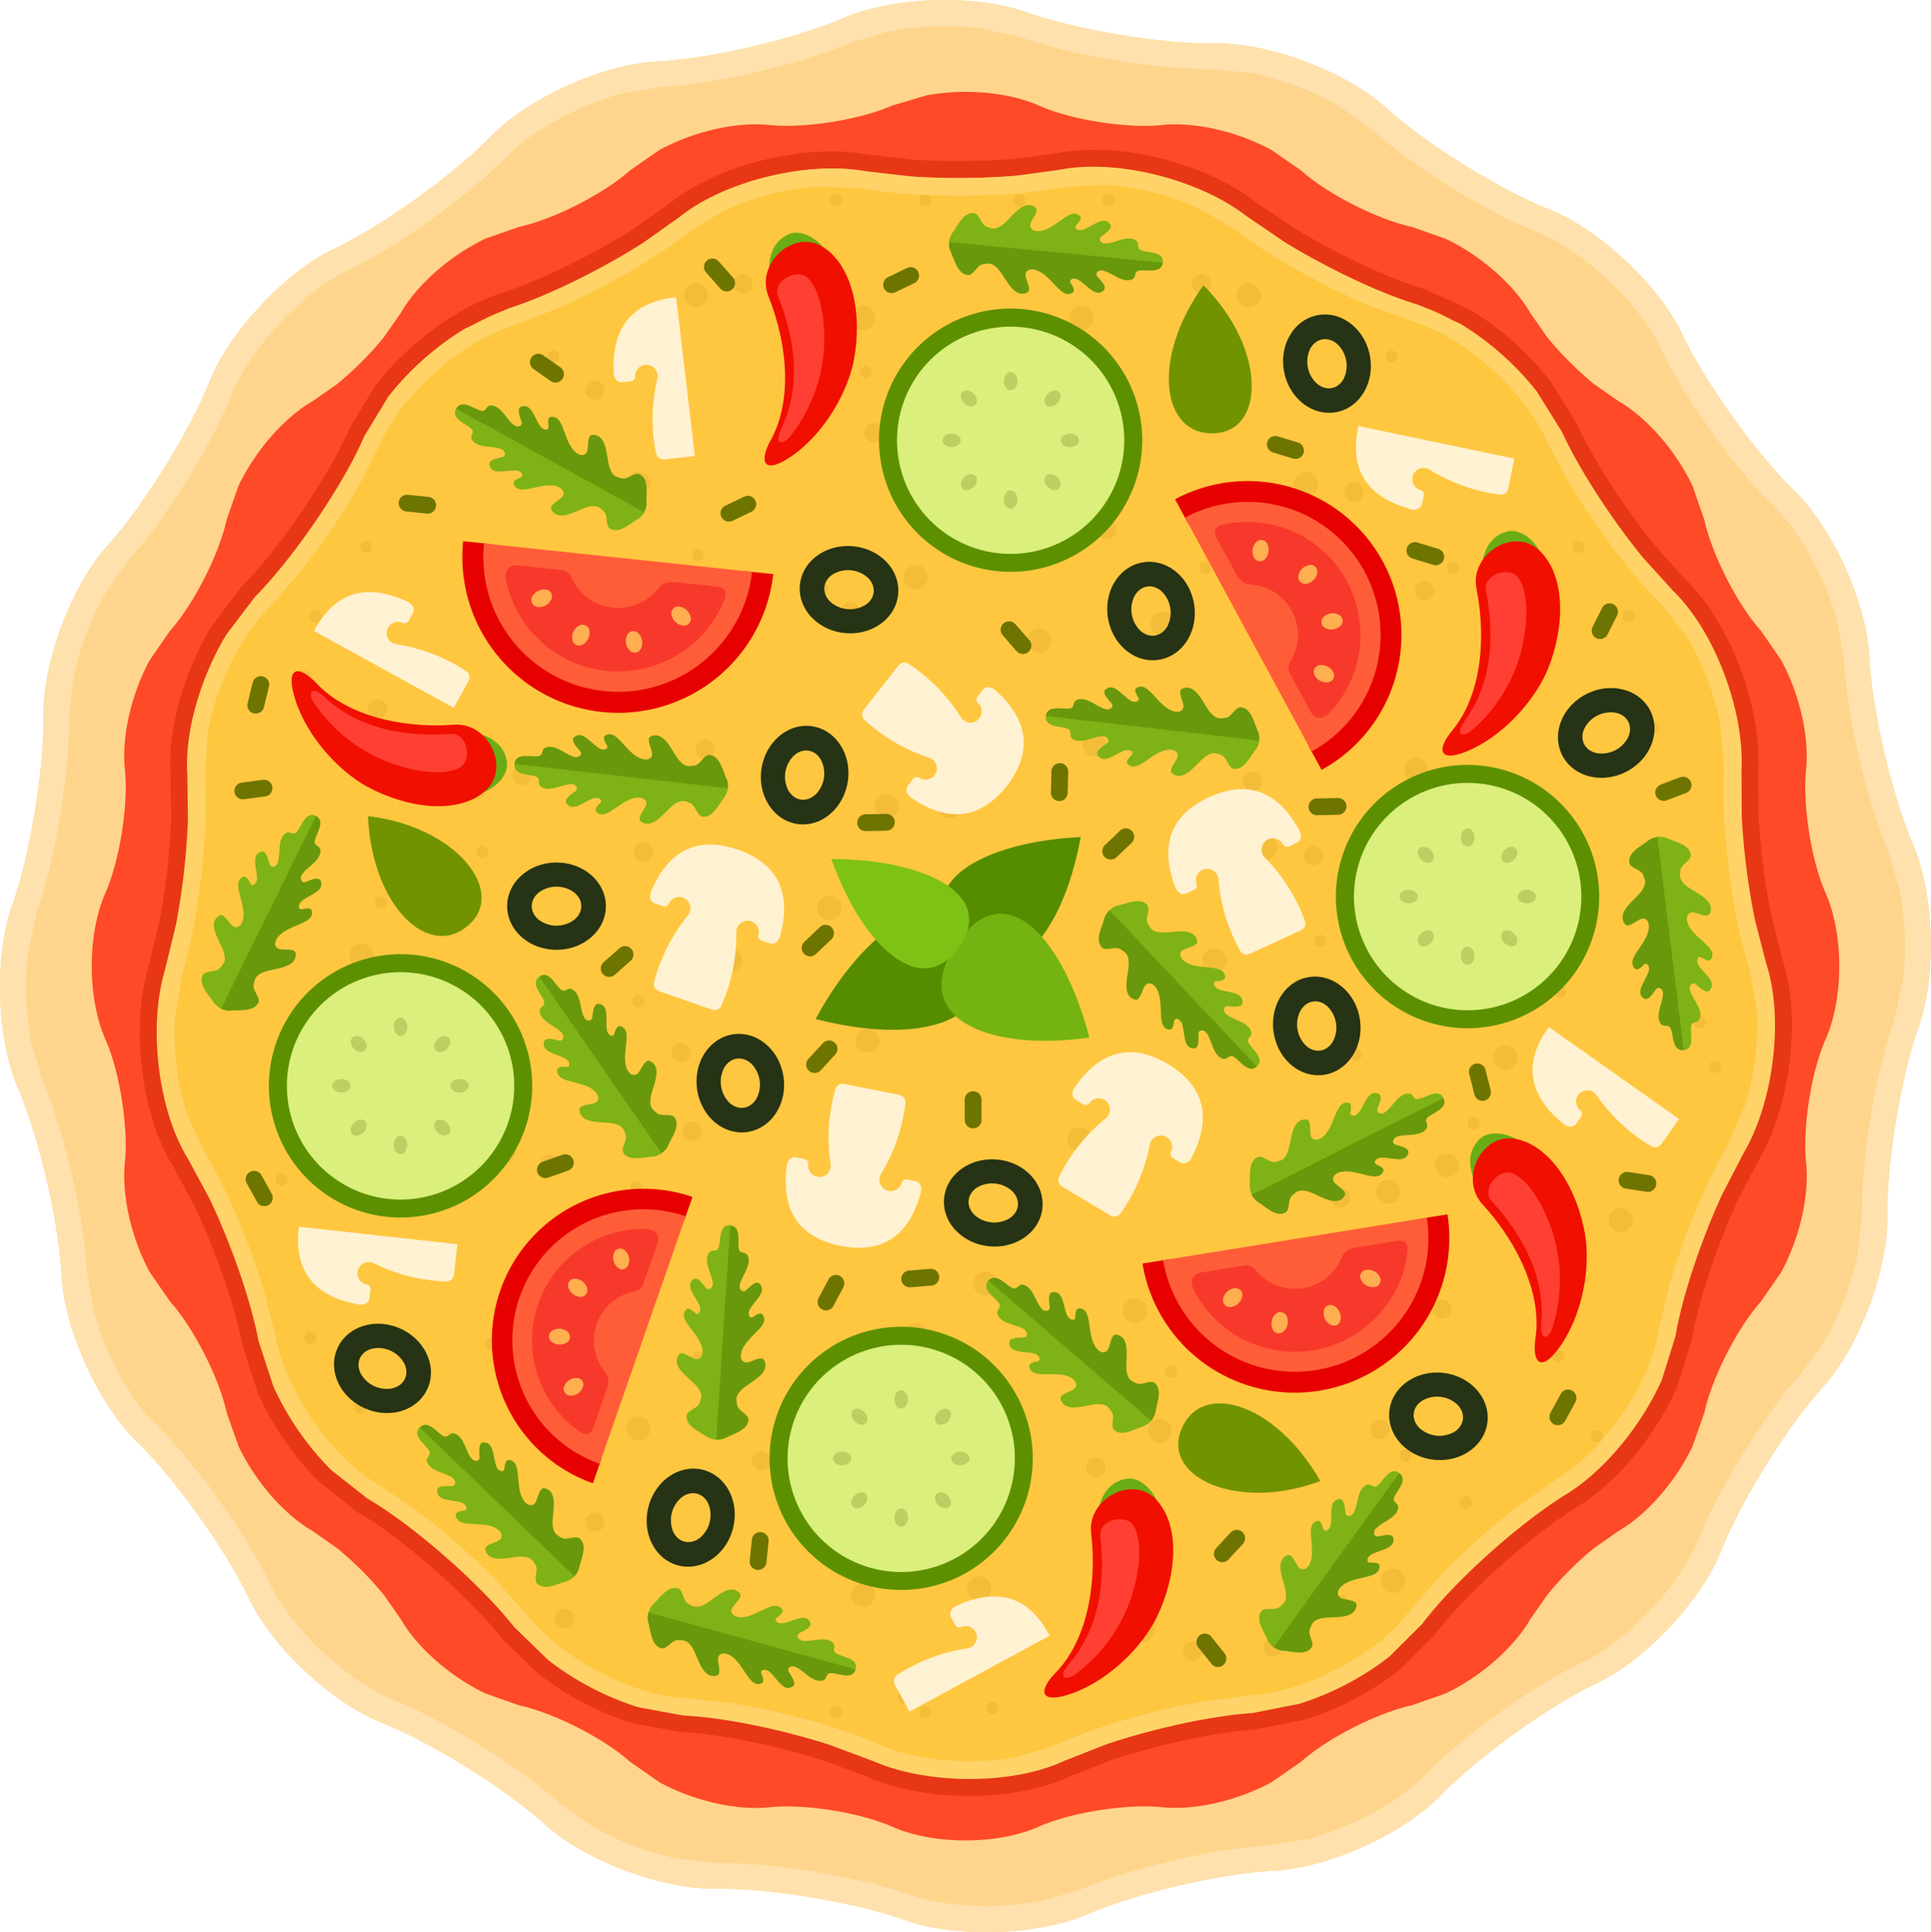 <svg xmlns="http://www.w3.org/2000/svg" viewBox="0 0 881.97 882.4"><defs><style>.cls-1{fill:#fe4a27;}.cls-1,.cls-10,.cls-11,.cls-12,.cls-13,.cls-14,.cls-15,.cls-16,.cls-17,.cls-18,.cls-19,.cls-2,.cls-20,.cls-21,.cls-22,.cls-23,.cls-24,.cls-25,.cls-26,.cls-3,.cls-4,.cls-5,.cls-6,.cls-7,.cls-8,.cls-9{fill-rule:evenodd;}.cls-2{fill:#ffd58d;}.cls-3{fill:#e73715;}.cls-4{fill:#ffc740;}.cls-5{fill:#ffe1ad;}.cls-6{fill:#f3bd3a;}.cls-7{fill:#e70000;}.cls-8{fill:#ff5d38;}.cls-9{fill:#f7392b;}.cls-10{fill:#ffae50;}.cls-11{fill:#ffd368;}.cls-12{fill:#568c00;}.cls-13{fill:#74b311;}.cls-14{fill:#7fc216;}.cls-15{fill:#5d9000;}.cls-16{fill:#daef7c;}.cls-17{fill:#bbcf62;}.cls-18{fill:#69980c;}.cls-19{fill:#7eb216;}.cls-20{fill:#6aac14;}.cls-21{fill:#f10f00;}.cls-22{fill:#ff3f33;}.cls-23{fill:#263314;}.cls-24{fill:#719300;}.cls-25{fill:#fff2d2;}.cls-26{fill:#6e7400;}</style></defs><g id="Warstwa_2" data-name="Warstwa 2"><g id="objects"><path class="cls-1" d="M154.57,727.75c-158.09-158.16-158.09-414.93,0-573.1s414.73-158.16,572.81,0,158.09,414.94,0,573.1-414.72,158.17-572.81,0Z"/><path class="cls-2" d="M413.45,876.92v0c-23.23-8.23-62.1-14.67-86.73-14.36h0c-24.64.31-59.52-12.83-77.81-29.34h0c-18.29-16.52-51.76-37.36-74.65-46.49s-50.08-34.63-60.67-56.9S80,675.49,62.39,658.29s-33-51.18-34.29-75.8h0c-1.26-24.63-10.21-63-19.93-85.67h0c-9.74-22.65-10.94-59.91-2.7-83.13l0,0c8.24-23.24,14.67-62.12,14.36-86.77v0c-.33-24.64,12.81-59.54,29.32-77.85h0c16.51-18.3,37.33-51.78,46.46-74.67s34.62-50.12,56.86-60.71S206.81,80.09,224,62.42s51.15-33,75.76-34.31h0c24.61-1.26,63-10.2,85.62-19.94h0c22.64-9.74,59.87-10.94,83.11-2.69v0c23.23,8.24,62.1,14.67,86.73,14.36h0c24.64-.32,59.52,12.83,77.81,29.34h0c18.29,16.52,51.75,37.36,74.64,46.49s50.09,34.63,60.68,56.9,33.53,54.33,51.18,71.53,33,51.17,34.28,75.8h0c1.27,24.63,10.2,63,19.93,85.67l0,0c9.73,22.64,10.92,59.9,2.68,83.13h0c-8.24,23.24-14.67,62.13-14.36,86.77l0,0c.31,24.65-12.83,59.55-29.33,77.85h0c-16.5,18.3-37.34,51.77-46.46,74.68s-34.62,50.11-56.86,60.7S675.16,802.32,658,820s-51.15,33-75.76,34.31h0c-24.62,1.25-63,10.19-85.62,19.93h0c-22.64,9.74-59.88,10.94-83.11,2.69Zm61-42.71c14.58-6.47,40.24-10.54,56.07-8.89,15.38,1.61,34.89-3.09,50.16-11.35l13.54-9.36c11.84-10.67,35-22.46,50.56-25.77l15.53-5.47c15.66-7.49,30.92-20.53,38.66-33.92l7.68-11A150.18,150.18,0,0,1,728.11,707l11-7.71c13.39-7.74,26.42-23,33.91-38.68l5.45-15.5c3.33-15.62,15.11-38.78,25.76-50.61L813.56,581c8.26-15.27,13-34.8,11.35-50.19-1.65-15.84,2.42-41.51,8.88-56.07,8.37-18.84,8.37-48.16,0-67-6.46-14.57-10.53-40.23-8.88-56.09,1.6-15.37-3.09-34.9-11.35-50.17l-9.35-13.54c-10.66-11.85-22.44-35-25.77-50.59L773,221.78c-7.49-15.66-20.52-30.94-33.9-38.68l-11-7.68a150.9,150.9,0,0,1-21.47-21.49L699,143c-7.74-13.4-23-26.44-38.66-33.93l-15.51-5.46c-15.6-3.33-38.74-15.12-50.58-25.78l-13.54-9.36c-15.27-8.26-34.78-13-50.16-11.35-15.83,1.65-41.49-2.42-56-8.89-14.13-6.27-34.13-7.84-51.21-4.71L407.53,48.2c-14.58,6.47-40.24,10.54-56.09,8.89-15.38-1.61-34.89,3.09-50.15,11.35l-13.53,9.35c-11.84,10.67-35,22.46-50.58,25.78L221.67,109C206,116.53,190.73,129.57,183,143l-7.68,11a150.39,150.39,0,0,1-21.47,21.49l-11,7.68c-13.38,7.74-26.42,23-33.91,38.68l-5.44,15.51c-3.33,15.62-15.12,38.77-25.78,50.61L68.4,301.45c-8.27,15.27-13,34.8-11.35,50.17,1.65,15.86-2.41,41.52-8.88,56.09-8.36,18.83-8.36,48.15,0,67,6.47,14.56,10.53,40.23,8.88,56.07-1.6,15.39,3.08,34.92,11.35,50.19l9.35,13.53c10.66,11.85,22.45,35,25.76,50.6L109,660.62c7.49,15.67,20.53,30.94,33.91,38.68l11,7.71a149.66,149.66,0,0,1,21.47,21.46l7.68,11c7.73,13.39,23,26.43,38.67,33.92l15.5,5.46c15.6,3.32,38.75,15.11,50.58,25.78L301.29,814c15.26,8.26,34.77,13,50.15,11.35,15.85-1.65,41.51,2.42,56.05,8.88,18.83,8.37,48.14,8.37,66.95,0Z"/><path class="cls-3" d="M396.06,811.41l-19.6-7.3c-21.58-6.91-47.61-12.26-65.34-13.07l-22-4a137.49,137.49,0,0,1-43.47-22.81l-15.3-14.85a9.14,9.14,0,0,1-1.17-1.24c-15.59-19.6-45.33-45.59-65.75-57.51a6.89,6.89,0,0,1-1.43-1.08l-16.22-12.77a137.47,137.47,0,0,1-27.91-40.4l-7.12-21.91c-3.5-18.44-12.42-43.78-21.95-63.75l-9.55-17.74C64.38,509.25,59.56,468.69,68,441l4.87-20.35a322.89,322.89,0,0,0,5.31-46.3l-.23-20.15c-1.59-20.91,6.2-47.6,18.75-68.32L110.26,268l.38-.42c17.57-17.82,39.78-50.51,49.15-72.24l11.6-19.19c14.57-18.84,37-35.69,57.6-42.29,17.88-5.71,41.95-17.61,60.62-29.48l16.45-11.63c21.71-17.59,61.37-27.27,89.85-22.26l20.77,2.39a324.52,324.52,0,0,0,46.59-.31l20-2.65c27.41-5.47,67,4.37,89.91,22.07l17.29,11.77c19.29,11.86,43.29,23.3,60.3,28.33l20.45,9.21a137.6,137.6,0,0,1,36.74,32.55l12.17,19.56c7.81,17.06,22.52,39.54,36.55,56.65L770.15,265c20.07,19.46,34.46,57.68,32.91,86.57l.14,20.92a323.47,323.47,0,0,0,5.93,46.24l5,19.5c8.73,26.55,3.72,67.07-11.06,91.94l-9.61,18.6c-9.44,20.58-17.9,45.81-20.82,63.31L766,633.48c-9.65,21.78-27.34,43.52-45.83,54.86-21.31,13.1-50.69,39.52-65,58.37a4.79,4.79,0,0,1-.44.48l-15.44,15.37a137.1,137.1,0,0,1-43.45,22.84l-22.59,4.43c-18.71,1.27-44.93,7.06-65.91,14.12l-18.73,7.35c-25.31,11.87-66.14,11.78-92.58.11Zm84.53-17.25c17.73-8.32,45-16.18,69-20.38L572,770.94c23.7-1.6,54.73-18,68.14-35.71l.4-.47,13.93-16.12a340.12,340.12,0,0,1,37.26-33.49l18.54-12.95c20.24-12.43,40.1-41.39,43.74-63.27l5-21.38c6.58-23,17.4-49.5,27.85-67.08l7.56-17.58a119.59,119.59,0,0,0,5-40.81l-3.18-18c-8.14-24.79-13.46-66.36-12-93.57,1.28-23.73-11.27-56.55-27.19-72-14.06-13.62-31.08-36.34-43.5-57.3l-10.61-20c-9.9-21.59-36.23-44.8-57.5-51.06l-20.62-7.53c-22-9.3-47-23.26-63.18-35.75-14.1-10.9-36.81-18.27-56.44-19.47l-18.19,1c-25.6,5.11-67.48,5.38-94.31.65-17.54-3.07-41.09.93-59,9L318,107.46c-15.22,12.33-39.8,26.48-62.1,36.3l-21.1,8.14c-22.62,7.23-48.83,30.59-57.61,50.95l-10,19.57A336.94,336.94,0,0,1,139,263.87L124.5,280.46l-.38.42c-12.51,12.69-22.58,34.35-26.12,53.71l-1.22,18.19c2,26-2.79,67.66-10.72,93.74L82.94,465.4a119.1,119.1,0,0,0,5,40.82l7.37,16.68c10.38,16.59,21.48,42.73,28.53,66.05l5.52,21.93c4.45,23.34,24.47,52.18,43.62,63.37l18.22,12.24a340.91,340.91,0,0,1,37.71,33L244,736.32c14.78,18.59,45.89,34.83,68,35.81l21.82,2.38c23.62,3.76,51.2,11.31,69.9,19.58,16.29,7.19,40.11,8.93,59.46,5.37l17.42-5.3Z"/><path class="cls-4" d="M312,777.6h0c24.77,1.11,64.21,10.55,88,21.08h0c24,10.6,61.84,10.6,84.44,0h0c22.44-10.54,61.76-20.51,87.74-22.27h0c26.18-1.76,59.67-19.36,74.76-39.27h0c15-19.76,45.16-46.87,67.36-60.51h0c22.36-13.74,43.84-44.89,48-69.53h0c4.09-24.47,18.21-62.51,31.53-84.91h0c13.41-22.57,18-60.14,10.17-83.87h0c-7.74-23.56-12.9-63.81-11.52-89.84h0c1.39-26.21-12-61.61-30-79h0c-17.8-17.27-41.06-50.5-51.92-74.19h0c-10.94-23.86-39.26-49-63.21-56h0c-23.78-7-59.82-25.62-80.44-41.55h0c-20.77-16-57.51-25.1-82-20.21h0c-24.31,4.85-64.87,5.13-90.52.62h0c-25.83-4.54-62.57,4.52-82,20.23h0c-19.27,15.6-55.06,34.7-79.87,42.63h0c-25,8-53.31,33.09-63.2,56h0c-9.81,22.78-32.63,56.33-50.92,74.88h0c-18.42,18.7-31.83,54.09-29.93,79h0c1.88,24.73-2.74,65-10.31,90h0c-7.63,25.12-3.06,62.69,10.19,83.86h0c13.16,21,27.8,58.87,32.67,84.46h0c4.92,25.78,26.41,56.93,48,69.52h0c21.41,12.5,52,39.21,68.16,59.6h0c16.33,20.56,49.83,38.14,74.77,39.26Z"/><path class="cls-5" d="M413.45,876.92v0c-23.23-8.23-62.1-14.67-86.73-14.36h0c-24.64.31-59.52-12.83-77.81-29.34h0c-18.29-16.52-51.76-37.36-74.65-46.49s-50.08-34.63-60.67-56.9S80,675.49,62.39,658.29s-33-51.18-34.29-75.8h0c-1.26-24.63-10.21-63-19.93-85.67h0c-9.74-22.65-10.94-59.91-2.7-83.13l0,0c8.24-23.24,14.67-62.12,14.36-86.77v0c-.33-24.64,12.81-59.54,29.32-77.85h0c16.51-18.3,37.33-51.78,46.46-74.67s34.62-50.12,56.86-60.71S206.81,80.09,224,62.42s51.15-33,75.76-34.31h0c24.61-1.26,63-10.2,85.62-19.94h0c22.64-9.74,59.87-10.94,83.11-2.69v0c23.23,8.24,62.1,14.67,86.73,14.36h0c24.64-.32,59.52,12.83,77.81,29.34h0c18.29,16.52,51.75,37.36,74.64,46.49s50.09,34.63,60.68,56.9,33.53,54.33,51.18,71.53,33,51.17,34.28,75.8h0c1.27,24.63,10.2,63,19.93,85.67l0,0c9.73,22.64,10.92,59.9,2.68,83.13h0c-8.24,23.24-14.67,62.13-14.36,86.77l0,0c.31,24.65-12.83,59.55-29.33,77.85h0c-16.5,18.3-37.34,51.77-46.46,74.68s-34.62,50.11-56.86,60.7S675.16,802.32,658,820s-51.15,33-75.76,34.31h0c-24.62,1.25-63,10.19-85.62,19.93h0c-22.64,9.74-59.88,10.94-83.11,2.69Zm62-8.71L493.38,863c23-9.92,61.67-18.92,86.72-20.2l18.37-3.19c19.34-5.34,40.33-16.56,52.24-28.78,17.48-18,49.75-41.08,72.39-51.87,20.54-9.77,44.59-35.42,53-56.56,9.29-23.31,30.25-57,47.07-75.63l10.73-15.25a138.57,138.57,0,0,0,14.59-38.74l2-18.57c-.31-25.09,6.16-64.23,14.56-87.88l4.08-18.21a138.3,138.3,0,0,0-1.34-41.37l-5.25-17.92c-9.91-23.05-18.9-61.7-20.19-86.76l-3.18-18.39c-5.34-19.35-16.56-40.35-28.78-52.26-18-17.51-41-49.78-51.83-72.43-9.76-20.55-35.42-44.61-56.54-53-23.29-9.29-57-30.27-75.59-47.08L611.17,48.1a137.85,137.85,0,0,0-38.72-14.6l-18.57-2c-25.06.32-64.18-6.16-87.84-14.56l-18.2-4.08a137.86,137.86,0,0,0-41.35,1.34l-17.91,5.25c-23,9.91-61.66,18.92-86.72,20.2l-18.38,3.18c-19.33,5.35-40.32,16.55-52.22,28.79-17.5,18-49.76,41.08-72.4,51.86-20.53,9.77-44.6,35.44-53,56.56-9.28,23.31-30.24,57-47.07,75.64L48.06,270.94a138.6,138.6,0,0,0-14.6,38.73l-2,18.58c.32,25.07-6.15,64.22-14.55,87.88l-4.08,18.2a138.31,138.31,0,0,0,1.33,41.37l5.25,17.92c9.92,23,18.92,61.69,20.19,86.75l3.19,18.41c5.32,19.34,16.55,40.34,28.77,52.25,18,17.5,41.05,49.77,51.82,72.43,9.77,20.54,35.43,44.61,56.55,53,23.3,9.29,57,30.26,75.59,47.08l15.25,10.74a138,138,0,0,0,38.72,14.6l18.56,2c25.07-.33,64.2,6.15,87.85,14.56,16.07,5.7,39.85,6.5,59.55,2.74Z"/><path class="cls-6" d="M379.26,781a2.78,2.78,0,1,1,1.62,3.57,2.78,2.78,0,0,1-1.62-3.57Zm40.72-.16a2.76,2.76,0,1,1,1.62,3.56,2.77,2.77,0,0,1-1.62-3.56Zm30.51-.1a2.77,2.77,0,1,1,3.35,2,2.78,2.78,0,0,1-3.35-2Zm-40.4-5a2.77,2.77,0,1,1,3.34,2,2.77,2.77,0,0,1-3.34-2ZM577,751.59a4.41,4.41,0,1,1,3.71,5,4.42,4.42,0,0,1-3.71-5Zm-81.39-3.39a4.4,4.4,0,1,1,5.32,3.26,4.43,4.43,0,0,1-5.32-3.26Zm20.85-2.51a5.5,5.5,0,1,1,6.65,4.06,5.53,5.53,0,0,1-6.65-4.06Zm-181.28-3.45a4.41,4.41,0,1,1,2.6,5.67,4.43,4.43,0,0,1-2.6-5.67Zm-81.78-2.88a4.41,4.41,0,1,1,4.55,4.28,4.44,4.44,0,0,1-4.55-4.28Zm59.32-2.85A5.51,5.51,0,1,1,316,743.6a5.5,5.5,0,0,1-3.24-7.09Zm76-8a5.5,5.5,0,1,1,5.67,5.33,5.51,5.51,0,0,1-5.67-5.33Zm53.09-4a5.5,5.5,0,1,1,4.62,6.26,5.49,5.49,0,0,1-4.62-6.26Zm139.46-58.61a2.77,2.77,0,1,1,1.91,3.43,2.76,2.76,0,0,1-1.91-3.43ZM420.79,713.83a2.76,2.76,0,1,1,1.62,3.56,2.75,2.75,0,0,1-1.62-3.56Zm-170.9-2.78a2.77,2.77,0,1,1,3.19,2.28,2.78,2.78,0,0,1-3.19-2.28Zm167.27-1.9a2.76,2.76,0,1,1,3.34,2,2.76,2.76,0,0,1-3.34-2Zm123.12,45.47a4.41,4.41,0,1,1,5.08,3.63,4.42,4.42,0,0,1-5.08-3.63ZM267.46,693.89a4.41,4.41,0,1,1,3,5.46,4.41,4.41,0,0,1-3-5.46Zm400.05-9.64a2.76,2.76,0,1,1,4,3.8,2.76,2.76,0,1,1-4-3.8Zm-57.59,46.5a2.77,2.77,0,1,1,2.16,3.28,2.75,2.75,0,0,1-2.16-3.28Zm21.27-6.81a5.51,5.51,0,1,1,7.14,3.15,5.51,5.51,0,0,1-7.14-3.15Zm-135-52.88a4.42,4.42,0,1,1,5.33,3.24,4.43,4.43,0,0,1-5.33-3.24Zm-114.43-2.25a4.41,4.41,0,1,1,4.54,4.28,4.43,4.43,0,0,1-4.54-4.28Zm66,13a4.41,4.41,0,1,1,3.71,5,4.4,4.4,0,0,1-3.71-5Zm-104-16.26a4.41,4.41,0,1,1,2.59,5.68,4.41,4.41,0,0,1-2.59-5.68ZM524.3,654.2a5.51,5.51,0,1,1,6.32,4.56,5.53,5.53,0,0,1-6.32-4.56Zm23.16-1.29a4.4,4.4,0,1,1,8.69-1.41,4.4,4.4,0,1,1-8.69,1.41ZM727.23,654a2.77,2.77,0,1,1,.11,3.91,2.78,2.78,0,0,1-.11-3.91Zm-441-3.19a5.51,5.51,0,1,1,3.77,6.82,5.51,5.51,0,0,1-3.77-6.82Zm-20.74-3.38a4.42,4.42,0,1,1,3,5.45,4.44,4.44,0,0,1-3-5.45Zm400.92-7.32a2.77,2.77,0,1,1,3.19,2.28,2.77,2.77,0,0,1-3.19-2.28Zm-27.18,25.09a2.75,2.75,0,0,1,2.27-3.17,2.77,2.77,0,1,1-2.27,3.17ZM532.06,626a2.77,2.77,0,1,1,2.33,3.14,2.78,2.78,0,0,1-2.33-3.14ZM161.82,642a2.77,2.77,0,1,1,1.9,3.43,2.78,2.78,0,0,1-1.9-3.43Zm465.41,14.08a4.41,4.41,0,1,1,6.24-.17,4.43,4.43,0,0,1-6.24.17ZM316.08,619.85a2.78,2.78,0,1,1,2.87,2.68,2.77,2.77,0,0,1-2.87-2.68Zm393.38-2.46a2.77,2.77,0,1,1,4,3.8,2.73,2.73,0,0,1-3.9.11,2.77,2.77,0,0,1-.12-3.91Zm-487.67-4.28a2.77,2.77,0,1,1,1.89,3.45,2.77,2.77,0,0,1-1.89-3.45Zm191-3.18a5.51,5.51,0,1,1,5.66,5.35,5.5,5.5,0,0,1-5.66-5.35Zm164.86-1.09a4.42,4.42,0,1,1,5.07,3.66,4.44,4.44,0,0,1-5.07-3.66Zm-133-23.41a5.5,5.5,0,1,1,4.63,6.25,5.5,5.5,0,0,1-4.63-6.25ZM233.93,606.06a4.41,4.41,0,1,1,6.16.89,4.43,4.43,0,0,1-6.16-.89Zm279-6.64a5.51,5.51,0,1,1,6.32,4.54,5.5,5.5,0,0,1-6.32-4.54Zm142.58,1.67a4.42,4.42,0,1,1,6.23-.18,4.43,4.43,0,0,1-6.23.18Zm-322.3-8.61a5.51,5.51,0,1,1,3.77,6.81,5.52,5.52,0,0,1-3.77-6.81ZM139.42,612.67a2.77,2.77,0,0,1,4.44-3.31,2.8,2.8,0,0,1-.57,3.9,2.75,2.75,0,0,1-3.87-.59ZM294.9,577.39a4.42,4.42,0,1,1,3,5.47,4.43,4.43,0,0,1-3-5.47Zm-99.08,2.12a4.41,4.41,0,1,1,6.16.9,4.43,4.43,0,0,1-6.16-.9Zm396.06-5.91a2.77,2.77,0,1,1,3.17,2.29,2.79,2.79,0,0,1-3.17-2.29Zm128,9.88a2.77,2.77,0,1,1,1.9,3.41,2.74,2.74,0,0,1-1.9-3.41Zm16-23a5.51,5.51,0,1,1,7.7,1.13,5.49,5.49,0,0,1-7.7-1.13Zm-128-12.5a4.41,4.41,0,1,1,5.32,3.26,4.43,4.43,0,0,1-5.32-3.26Zm20.85-2.53a5.5,5.5,0,1,1,6.65,4.07,5.53,5.53,0,0,1-6.65-4.07ZM288,541.61a2.76,2.76,0,1,1,5.31,1.54,2.76,2.76,0,1,1-5.31-1.54ZM391,473.34a5.5,5.5,0,1,1,3.25,7.07,5.52,5.52,0,0,1-3.25-7.07Zm96.64,48.33a5.51,5.51,0,1,1,6.66,4.05,5.54,5.54,0,0,1-6.66-4.05Zm-240.41,8.48a4.39,4.39,0,0,1,5.67-2.59,4.42,4.42,0,1,1-5.67,2.59Zm-22.47-5.72a5.51,5.51,0,1,1,3.24,7.08,5.5,5.5,0,0,1-3.24-7.08Zm432.36,11.7a5.5,5.5,0,1,1,7.78-.18,5.48,5.48,0,0,1-7.78.18ZM312,515.11a4.41,4.41,0,1,1,2.59,5.67,4.42,4.42,0,0,1-2.59-5.67Zm358.36-1.65a2.76,2.76,0,1,1,3.17,2.28,2.73,2.73,0,0,1-3.17-2.28ZM646,504.24a2.77,2.77,0,1,1,3.36,2,2.78,2.78,0,0,1-3.36-2Zm-479.74-1a5.51,5.51,0,1,1,8.83-6.59,5.51,5.51,0,0,1-8.83,6.59Zm614.3-16.49a2.77,2.77,0,1,1,2.15,3.26,2.77,2.77,0,0,1-2.15-3.26Zm-588.34,3.33a2.77,2.77,0,1,1,1.9,3.41,2.74,2.74,0,0,1-1.9-3.41Zm166.88,50.45a5.5,5.5,0,1,1,3.77,6.81,5.51,5.51,0,0,1-3.77-6.81ZM217.64,483.43a2.76,2.76,0,1,1,1.62,3.56,2.78,2.78,0,0,1-1.62-3.56Zm89.21-4.06a4.41,4.41,0,1,1,3,5.47,4.42,4.42,0,0,1-3-5.47Zm309.67,3.1a2.79,2.79,0,0,1,2-3.34,2.77,2.77,0,1,1-2,3.34Zm67.14,4.62a5.51,5.51,0,1,1,7.79-.21,5.49,5.49,0,0,1-7.79.21Zm90.11-19.56a2.77,2.77,0,1,1,3.35,2,2.77,2.77,0,0,1-3.35-2ZM125.83,539a2.77,2.77,0,0,1,2.53-3,2.77,2.77,0,1,1-2.53,3Zm34.85-99.23a5.5,5.5,0,1,1,7.7,1.13,5.51,5.51,0,0,1-7.7-1.13Zm469.53,13.76a4.4,4.4,0,1,1,5.32,3.25,4.4,4.4,0,0,1-5.32-3.25Zm-341.27,4.64a2.78,2.78,0,1,1,3.56,1.64,2.77,2.77,0,0,1-3.56-1.64Zm302.31-10a2.77,2.77,0,1,1,5.2,1.92,2.77,2.77,0,0,1-5.2-1.92ZM135.11,518.26a2.78,2.78,0,1,1,1.63,3.56,2.77,2.77,0,0,1-1.63-3.56ZM330.24,443a5.51,5.51,0,1,1,7.71-1.13,5.51,5.51,0,0,1-7.71,1.13Zm219.94-1.13a5.5,5.5,0,1,1,7.71,1.13,5.51,5.51,0,0,1-7.71-1.13Zm159.89,11.8a2.76,2.76,0,1,1,3.33,2,2.75,2.75,0,0,1-3.33-2Zm-430.4-16.23a2.77,2.77,0,1,1,2.51,3,2.75,2.75,0,0,1-2.51-3Zm320.55-7.59a2.77,2.77,0,1,1,3,2.53,2.77,2.77,0,0,1-3-2.53ZM171.38,411.36a2.76,2.76,0,1,1,1.61,3.56,2.76,2.76,0,0,1-1.61-3.56Zm462.12-5.18a2.77,2.77,0,1,1,1.63,3.55,2.78,2.78,0,0,1-1.63-3.55ZM289.6,390.33a4.41,4.41,0,1,1,5.45,3,4.42,4.42,0,0,1-5.45-3Zm305.91-.7a4.4,4.4,0,1,1,3,5.45,4.4,4.4,0,0,1-3-5.45Zm-222,26.54a5.51,5.51,0,1,1,6.83,3.77,5.51,5.51,0,0,1-6.83-3.77Zm199.15-30.54a5.5,5.5,0,1,1,3.76,6.8,5.49,5.49,0,0,1-3.76-6.8Zm-355,4.32a2.76,2.76,0,1,1,3.54,1.62,2.76,2.76,0,0,1-3.54-1.62ZM665.29,388a2.77,2.77,0,1,1,5.19,1.93,2.77,2.77,0,0,1-5.19-1.93ZM318,343.73a4.41,4.41,0,1,1,5.68,2.61,4.42,4.42,0,0,1-5.68-2.61Zm249.85,11.46a4.41,4.41,0,1,1,2.59,5.68,4.39,4.39,0,0,1-2.59-5.68Zm-356,6.3a5.5,5.5,0,1,1,7.07,3.24,5.5,5.5,0,0,1-7.07-3.24Zm429.8-11.68a5.51,5.51,0,1,1,3.26,7.09,5.53,5.53,0,0,1-3.26-7.09Zm-407.34,6a4.41,4.41,0,1,1,5.66,2.6,4.42,4.42,0,0,1-5.66-2.6Zm165.5,14.41a5.51,5.51,0,1,1,7.08,3.25,5.49,5.49,0,0,1-7.08-3.25Zm95.1-32a5.51,5.51,0,1,1,3.24,7.07,5.5,5.5,0,0,1-3.24-7.07ZM136.72,310a2.76,2.76,0,1,1,3.56,1.63,2.77,2.77,0,0,1-3.56-1.63ZM752.3,331.41a2.76,2.76,0,1,1,1.62,3.57,2.77,2.77,0,0,1-1.62-3.57ZM366.72,370.5a2.77,2.77,0,1,1,3.43,1.91,2.77,2.77,0,0,1-3.43-1.91ZM169.86,327.32a4.42,4.42,0,1,1,6.18-.91,4.44,4.44,0,0,1-6.18.91Zm515.38-28.18a4.41,4.41,0,1,1,6.18.91,4.42,4.42,0,0,1-6.18-.91ZM294.91,296a4.42,4.42,0,1,1,5.45,3,4.43,4.43,0,0,1-5.45-3Zm174.37-3.41a5.5,5.5,0,1,1,5.67,5.35,5.5,5.5,0,0,1-5.67-5.35Zm-40.57,77.09a5.51,5.51,0,1,1,6.82,3.77,5.55,5.55,0,0,1-6.82-3.77Zm96.84-86.05a5.51,5.51,0,1,1,10.59,3,5.51,5.51,0,0,1-10.59-3ZM142,279.82a2.75,2.75,0,0,1,3.87-.58,2.78,2.78,0,0,1-3.32,4.46,2.77,2.77,0,0,1-.55-3.88Zm599.62,3.31a2.79,2.79,0,0,1,.56-3.89,2.77,2.77,0,1,1-.56,3.89Zm-355.73-.28a4.42,4.42,0,1,1,6.18-.9,4.43,4.43,0,0,1-6.18.9ZM647.11,272.6a4.41,4.41,0,1,1,6.18.9,4.43,4.43,0,0,1-6.18-.9Zm-234.37-9.16a5.51,5.51,0,1,1,5.34,5.67,5.49,5.49,0,0,1-5.34-5.67ZM372.9,269.6a2.77,2.77,0,1,1,3.43,1.9,2.77,2.77,0,0,1-3.43-1.9ZM661,258.72a2.77,2.77,0,1,1,1.89,3.43,2.79,2.79,0,0,1-1.89-3.43ZM316.1,253.53a2.77,2.77,0,1,1,2.67,2.85,2.76,2.76,0,0,1-2.67-2.85Zm231.61,5.92a2.77,2.77,0,1,1,2.86,2.69,2.76,2.76,0,0,1-2.86-2.69Zm-383.28-9a2.77,2.77,0,1,1,5.33-1.53,2.77,2.77,0,0,1-1.9,3.43,2.8,2.8,0,0,1-3.43-1.9ZM718.36,249a2.77,2.77,0,1,1,1.9,3.43,2.79,2.79,0,0,1-1.9-3.43Zm-216.81-8.69a4.41,4.41,0,1,1,2.6,5.68,4.41,4.41,0,0,1-2.6-5.68Zm-38.55.11a4.41,4.41,0,1,1,4.55,4.28,4.44,4.44,0,0,1-4.55-4.28ZM265.51,225.91a4.42,4.42,0,0,1,8.49-2.43,4.42,4.42,0,0,1-8.49,2.43Zm348.62-2.43a4.41,4.41,0,1,1,3,5.45,4.39,4.39,0,0,1-3-5.45Zm-327.88-.95a5.51,5.51,0,1,1,6.81,3.77,5.52,5.52,0,0,1-6.81-3.77Zm305-3.05a5.51,5.51,0,1,1,3.77,6.82,5.5,5.5,0,0,1-3.77-6.82ZM394.91,199.11a4.41,4.41,0,1,1,5.67,2.6,4.42,4.42,0,0,1-5.67-2.6Zm38-3.25a4.41,4.41,0,1,1,4.27,4.54,4.41,4.41,0,0,1-4.27-4.54ZM267.46,179.49a4.41,4.41,0,1,1,5.47,3,4.4,4.4,0,0,1-5.47-3Zm344.72-2.44a4.42,4.42,0,0,1,8.49,2.44,4.42,4.42,0,0,1-8.49-2.44ZM249.9,162.33a2.77,2.77,0,1,1,2.28,3.18,2.77,2.77,0,0,1-2.28-3.18Zm382.85.9a2.77,2.77,0,1,1,3.19,2.28,2.78,2.78,0,0,1-3.19-2.28Zm-239.83,7.6a2.77,2.77,0,1,1,3.55,1.63,2.77,2.77,0,0,1-3.55-1.63Zm69.22-13.22a2.77,2.77,0,0,1,5.2,1.93,2.75,2.75,0,0,1-3.56,1.63,2.78,2.78,0,0,1-1.64-3.56Zm-73.44-12.7a5.51,5.51,0,1,1,5.35,5.68,5.51,5.51,0,0,1-5.35-5.68Zm99.71.34a5.51,5.51,0,1,1,5.68,5.34,5.52,5.52,0,0,1-5.68-5.34Zm-175.68-8.39a5.51,5.51,0,1,1,7.09,3.23,5.52,5.52,0,0,1-7.09-3.23ZM565.07,133a5.51,5.51,0,1,1,3.25,7.08,5.51,5.51,0,0,1-3.25-7.08ZM335.2,131.14a4.41,4.41,0,1,1,5.68,2.6,4.42,4.42,0,0,1-5.68-2.6Zm209.47-3.08a4.4,4.4,0,1,1,2.57,5.68,4.4,4.4,0,0,1-2.57-5.68ZM420,92.59a2.77,2.77,0,1,1,3.56,1.63A2.77,2.77,0,0,1,420,92.59Zm43-1.94a2.77,2.77,0,1,1,1.63,3.57A2.76,2.76,0,0,1,463,90.65Zm-83.69,1.78a2.77,2.77,0,1,1,3.55,1.63,2.78,2.78,0,0,1-3.55-1.63Zm124.39-1.94a2.78,2.78,0,1,1,1.64,3.57,2.8,2.8,0,0,1-1.64-3.57Z"/><path class="cls-7" d="M227,299.08a70.94,70.94,0,0,1-15.45-51.94l12.63,1.35h-.06a58.49,58.49,0,0,0,116.22,12.35l12.83,1.36h0A71.21,71.21,0,0,1,227,299.08Z"/><path class="cls-8" d="M321.05,302.22a61.58,61.58,0,0,1-100-54.06l122.44,13h0a61.47,61.47,0,0,1-22.49,41.05Z"/><path class="cls-9" d="M330.9,273.85a52.33,52.33,0,0,1-99.82-9.05c-.8-4.36,1.66-7,5.5-6.58l19.79,2.1a5.33,5.33,0,0,1,4.61,3.34,23.34,23.34,0,0,0,36,8.78,24,24,0,0,0,3.53-3.52c1.94-2.4,4.05-3.33,7.51-3.1l19.63,2.08c3.79.4,4.47,3,3.23,6Z"/><path class="cls-10" d="M311.72,285.64a6.1,6.1,0,0,1-5-4.85,3.12,3.12,0,0,1,3.74-3.72,6.09,6.09,0,0,1,5,4.85,3.13,3.13,0,0,1-3.74,3.72Zm-19,10.61a3.15,3.15,0,0,1-5.25.68,6.15,6.15,0,0,1-1-6.91,3.13,3.13,0,0,1,5.23-.68,6.13,6.13,0,0,1,1,6.91Zm-26.7-1.85a3.14,3.14,0,0,1-4.65-2.52,6.14,6.14,0,0,1,3.21-6.2,3.14,3.14,0,0,1,4.64,2.52,6.1,6.1,0,0,1-3.2,6.2Zm-14.35-20.35a6.12,6.12,0,0,1-6.26,3.1,3.16,3.16,0,0,1-2.26-4.79,6.15,6.15,0,0,1,6.27-3.09,3.14,3.14,0,0,1,2.25,4.78Z"/><path class="cls-11" d="M398.52,804.17l-19.93-7.42c-21.9-7-48.27-12.44-66.4-13.26l-20.74-3.83a132,132,0,0,1-41.17-21.61l-15.1-14.68a3.54,3.54,0,0,1-.5-.53c-15.88-20-46-46.25-66.83-58.45a2.51,2.51,0,0,1-.6-.46l-16-12.58a131.43,131.43,0,0,1-26.43-38.29l-6.75-20.71c-3.58-18.79-12.59-44.44-22.29-64.75l-9.74-18.07c-13.86-22.15-18.52-60.83-10.6-86.93l5-20.69a325.16,325.16,0,0,0,5.38-47l-.24-20.53c-1.48-19.55,5.92-44.92,17.8-64.57l13-17.15.17-.17c17.9-18.17,40.35-51.22,49.94-73.46l10.93-18a131.74,131.74,0,0,1,34.81-30.87l19.73-9.2c18.21-5.81,42.59-17.87,61.56-29.93l16.75-11.87c20.32-16.44,58.14-25.72,85-21l21.12,2.43a325.66,325.66,0,0,0,47.29-.31L484,77.54c25.62-5.11,63.42,4.25,85,20.91l17.58,12c19.58,12,43.9,23.64,61.3,28.77l19.21,8.69a131.47,131.47,0,0,1,34.82,30.85l11.51,18.48c8,17.4,22.86,40.15,37.12,57.54L764.34,270c18.75,18.19,32.54,54.63,31.08,81.88l.13,21.27a328,328,0,0,0,6,46.93L806.7,440c8.17,24.81,3.45,63.48-10.49,86.91l-9.77,18.91c-9.6,20.91-18.16,46.45-21.15,64.36L759,630.26c-9.14,20.55-26,41.25-43.37,52-21.73,13.34-51.43,40-66,59.32l-.19.21-14.75,14.7a131.67,131.67,0,0,1-41.19,21.62l-21.35,4.22c-19.09,1.29-45.62,7.15-66.93,14.33l-19.11,7.51c-23.65,11.09-62.6,11-87.53,0Zm84.11-7.36c17.14-8,43.74-15.7,67.1-19.79l21.8-2.77c25-1.7,57.31-18.71,71.61-37.58l.19-.21,13.75-15.9a333.21,333.21,0,0,1,36.28-32.62l18-12.59c21.37-13.13,42.06-43.21,46-66.57L762.18,588c6.4-22.36,17-48.22,27.1-65.28l8-18.48a123.84,123.84,0,0,0,5.18-42.8l-3.39-19c-7.88-24-13.09-64.61-11.68-91l-1.51-20.06A124.05,124.05,0,0,0,770.56,291l-11.83-15.25c-13.58-13.18-30.21-35.34-42.3-55.76l-10.32-19.42c-10.45-22.78-37.8-47-60.5-53.65l-20-7.31c-21.42-9-45.81-22.67-61.51-34.79L546.71,94.7a123.63,123.63,0,0,0-41.84-10.33L485.6,85.45c-24.76,4.93-65.69,5.21-91.74.63l-20.1-.92A124.52,124.52,0,0,0,331.91,95.5l-16.55,9.91c-14.72,11.91-38.72,25.73-60.43,35.3l-20.51,7.91c-23.87,7.63-51.15,31.88-60.54,53.62l-9.67,19a331.84,331.84,0,0,1-27.42,40.35L122.46,278l-.17.17c-13.2,13.39-23.75,36-27.44,56.37L93.6,353.76c1.92,25.18-2.75,65.86-10.43,91.19L79.84,464.8A123.92,123.92,0,0,0,85,507.61l7.84,17.64c10.05,16,20.87,41.56,27.74,64.27L126,610.85c4.69,24.62,25.47,54.65,45.91,66.59l17.67,11.89a333.67,333.67,0,0,1,36.73,32.1L241,737.82c15.6,19.63,47.94,36.56,71.58,37.62l21.17,2.32c23,3.65,49.9,11,68,19,17.2,7.6,42,9.47,62.41,5.69l18.45-5.67Z"/><path class="cls-7" d="M550.1,622.68a70.32,70.32,0,0,1-28.27-45.63l12.43-2-.07,0a58,58,0,0,0,114.33-18.44l12.61-2h0a70.58,70.58,0,0,1-111,68.1Z"/><path class="cls-8" d="M640.88,601.19a61,61,0,0,1-109.62-25.65L651.68,556.1h0a60.86,60.86,0,0,1-10.82,45.09Z"/><path class="cls-9" d="M642.92,571.5a51.84,51.84,0,0,1-97.78,17.34c-1.89-4-.23-7.12,3.56-7.73L568.15,578a5.23,5.23,0,0,1,5.28,2,22.69,22.69,0,0,0,4.46,4.22A23.11,23.11,0,0,0,610.15,579a22.56,22.56,0,0,0,2.44-4.27c1.25-2.81,3-4.24,6.39-4.93l19.31-3.13c3.72-.59,5.05,1.76,4.63,4.85Z"/><path class="cls-10" d="M627.65,587.78a6.07,6.07,0,0,1-6.06-3.35,3.09,3.09,0,0,1,2.61-4.52,6,6,0,0,1,6.06,3.33,3.11,3.11,0,0,1-2.61,4.54Zm-15.36,15.07a3.11,3.11,0,0,1-4.84,2,6.07,6.07,0,0,1-2.78-6.33,3.11,3.11,0,0,1,4.83-2,6.07,6.07,0,0,1,2.79,6.34Zm-26,5.17a3.1,3.1,0,0,1-5.09-1.19,6.08,6.08,0,0,1,1.46-6.77,3.12,3.12,0,0,1,5.1,1.2,6.09,6.09,0,0,1-1.47,6.76Zm-19-15.72a6.08,6.08,0,0,1-5.17,4.6,3.11,3.11,0,0,1-3.4-4,6.06,6.06,0,0,1,5.17-4.59,3.11,3.11,0,0,1,3.4,4Z"/><path class="cls-7" d="M637.18,310a70,70,0,0,1-33.56,41.59l-6-11,0,0a57.71,57.71,0,0,0-54.9-101.41L536.72,228v0a70.25,70.25,0,0,1,100.46,82Z"/><path class="cls-8" d="M587.15,231.7a60.77,60.77,0,0,1,11.94,111.5L541.25,236.38v0a60.56,60.56,0,0,1,45.89-4.65Z"/><path class="cls-9" d="M558.61,239.56A51.65,51.65,0,0,1,607,325.78c-3.1,3.07-6.61,2.54-8.42-.79l-9.35-17.28a5.26,5.26,0,0,1,.14-5.62,22.78,22.78,0,0,0,2.48-5.57A23,23,0,0,0,571.58,267c-3.05-.24-5-1.43-6.72-4.38l-9.29-17.13c-1.78-3.31,0-5.33,3-5.94Z"/><path class="cls-10" d="M578.9,248.55a6.08,6.08,0,0,1-1.14,6.81,3.1,3.1,0,0,1-5.12-1,6.08,6.08,0,0,1,1.15-6.81,3.09,3.09,0,0,1,5.11,1ZM598.11,258a3.11,3.11,0,0,1,3.48,3.89,6.06,6.06,0,0,1-5,4.7,3.1,3.1,0,0,1-3.49-3.88,6.07,6.07,0,0,1,5-4.71Zm13.41,22.75a3.1,3.1,0,0,1,.56,5.19,6,6,0,0,1-6.84.84,3.09,3.09,0,0,1-.54-5.18,6,6,0,0,1,6.82-.85Zm-8.51,23a6.11,6.11,0,0,1,6,3.37,3.11,3.11,0,0,1-2.63,4.51,6.06,6.06,0,0,1-6-3.36,3.12,3.12,0,0,1,2.63-4.52Z"/><path class="cls-7" d="M231.58,642.29a69.21,69.21,0,0,1,84.7-95.66l-3.77,10.83,0-.06A60,60,0,0,0,269.72,560c-29.23,13.41-41,47.86-26.22,76.88a61.58,61.58,0,0,0,31.36,28.87l-4.05,11.65v0a69.08,69.08,0,0,1-39.23-35.11Z"/><path class="cls-8" d="M240,638.21a59.84,59.84,0,0,1,73.18-82.74l-39.32,113v0A59.71,59.71,0,0,1,240,638.21Z"/><path class="cls-9" d="M264.69,653.78a50.87,50.87,0,0,1,30.57-92.51c4.29.22,6.24,3.12,5,6.66l-6.35,18.28a5.2,5.2,0,0,1-4.18,3.63,22.1,22.1,0,0,0-5.71,1.88A22.67,22.67,0,0,0,273.51,622a21.54,21.54,0,0,0,2.54,4.11c1.84,2.36,2.26,4.55,1.27,7.79L271,652c-1.21,3.49-3.86,3.55-6.33,1.74Z"/><path class="cls-10" d="M257.75,633a6,6,0,0,1,5.71-3.67,3,3,0,0,1,2.7,4.36,5.94,5.94,0,0,1-5.7,3.68,3.07,3.07,0,0,1-2.71-4.37Zm-5.84-20.28a3.06,3.06,0,0,1,.52-5.12,5.93,5.93,0,0,1,6.75.56,3.05,3.05,0,0,1-.5,5.11,6,6,0,0,1-6.77-.55Zm7.63-24.86A3.06,3.06,0,0,1,263,584a5.93,5.93,0,0,1,5.15,4.4,3.05,3.05,0,0,1-3.4,3.85,6,6,0,0,1-5.17-4.4ZM282,578.77a6,6,0,0,1-1.57-6.6,3.05,3.05,0,0,1,5-1.08A5.94,5.94,0,0,1,287,577.7a3,3,0,0,1-5,1.07Z"/><path class="cls-12" d="M443.37,432.8c15.58,33.75-23.16,45.07-70.86,32.56,21.94-40.39,55.7-65.44,70.86-32.56Z"/><path class="cls-12" d="M437.19,429.5c22.8,27.36,48.07-1.12,56.41-47.21-43.55,2-78.61,20.55-56.41,47.21Z"/><path class="cls-13" d="M437.19,430.64c-22.78,33,11.73,49.95,60.38,43.24-11.64-44.89-38.21-75.41-60.38-43.24Z"/><path class="cls-14" d="M438.46,431.94c-17,25.21-44.36.94-58.75-39.63,40.3,0,75.28,15,58.75,39.63Z"/><path class="cls-15" d="M471.64,663a60.1,60.1,0,1,1-63.11-57,60.16,60.16,0,0,1,63.11,57Z"/><path class="cls-16" d="M463.44,663.41A51.89,51.89,0,1,1,409,614.21a51.94,51.94,0,0,1,54.48,49.2Z"/><path class="cls-17" d="M408.54,692.84c.08-2.28,1.54-4.05,3.23-3.94s3,2.08,2.93,4.38-1.54,4.07-3.24,4-3-2.09-2.92-4.39ZM389.48,688c-1.12-1.27-.65-3.59,1-5.15s4-1.8,5.08-.51.66,3.61-1,5.16-4,1.79-5.08.5Zm38.88-.8c-1.56-1.68-1.79-4-.51-5.08s3.61-.66,5.17,1,1.78,4,.51,5.08-3.61.66-5.17-1Zm-47.89-21.27c.12-1.7,2.08-3,4.38-2.92s4.06,1.54,3.95,3.23-2.08,3-4.38,2.93-4.07-1.54-3.95-3.24Zm54,0c.13-1.71,2.09-3,4.39-2.92s4.06,1.54,3.94,3.23-2.08,3-4.37,2.93-4.07-1.55-4-3.24Zm-6.79-16.1c-1.12-1.28-.66-3.6,1-5.16s3.95-1.78,5.08-.5.65,3.59-1,5.16-4,1.79-5.08.5ZM390.2,649c-1.56-1.69-1.78-4-.5-5.08s3.6-.66,5.16,1,1.79,4,.5,5.1-3.6.65-5.16-1Zm18.33-10.15c.09-2.28,1.55-4.06,3.24-3.94s3,2.07,2.92,4.37-1.53,4.07-3.23,4-3-2.09-2.93-4.39Z"/><path class="cls-15" d="M521.63,198a60.11,60.11,0,1,1-63.11-57,60.15,60.15,0,0,1,63.11,57Z"/><path class="cls-16" d="M513.43,198.43a51.89,51.89,0,1,1-54.49-49.18,51.95,51.95,0,0,1,54.49,49.18Z"/><path class="cls-17" d="M458.52,227.88c.1-2.3,1.55-4.06,3.25-3.95s3,2.08,2.92,4.37-1.54,4.08-3.24,4-3-2.08-2.93-4.38Zm-19-4.87c-1.12-1.28-.65-3.59,1-5.15s4-1.79,5.08-.51.65,3.61-1,5.17-4,1.78-5.08.49Zm38.88-.8c-1.56-1.69-1.78-4-.5-5.09s3.6-.65,5.16,1,1.79,4,.5,5.09-3.6.66-5.16-1Zm-47.89-21.27c.12-1.71,2.08-3,4.38-2.93s4.06,1.55,3.94,3.25-2.08,3-4.37,2.92-4.07-1.54-4-3.24Zm54,0c.11-1.7,2.08-3,4.38-2.92s4.05,1.55,3.94,3.25-2.08,3-4.37,2.91-4.06-1.54-3.95-3.24Zm-6.8-16.09c-1.12-1.29-.66-3.61,1-5.17s4-1.78,5.08-.5.66,3.6-1,5.17-4,1.78-5.08.5ZM440.19,184c-1.56-1.68-1.79-4-.5-5.08s3.6-.67,5.16,1,1.79,4,.5,5.09-3.6.65-5.16-1Zm18.33-10.15c.1-2.29,1.55-4.06,3.25-3.94s3,2.07,2.91,4.37-1.54,4.07-3.24,3.95-3-2.08-2.92-4.38Z"/><path class="cls-15" d="M667.24,349.4a60.13,60.13,0,1,1-57,63.14,60.14,60.14,0,0,1,57-63.14Z"/><path class="cls-16" d="M667.65,357.61a51.92,51.92,0,1,1-49.16,54.51,51.91,51.91,0,0,1,49.16-54.51Z"/><path class="cls-17" d="M667.24,436.24c.08-2.29,1.54-4.06,3.23-3.95s3,2.08,2.92,4.38-1.54,4.06-3.24,3.95-3-2.07-2.91-4.38Zm19.82-5.67c-1.56-1.68-1.78-3.95-.5-5.09s3.6-.65,5.16,1,1.79,4,.5,5.09-3.6.66-5.16-1Zm-38.88.82c-1.12-1.29-.66-3.61,1-5.17s4-1.78,5.08-.5.66,3.61-1,5.16-4,1.78-5.08.51Zm-9-22.09c.12-1.71,2.08-3,4.37-2.92s4.07,1.54,4,3.24-2.09,3-4.39,2.92-4.06-1.54-3.94-3.24Zm54,0c.11-1.71,2.07-3,4.37-2.93s4.06,1.55,4,3.25-2.08,3-4.38,2.91S693,411,693.14,409.3Zm-6.81-16.09c-1.12-1.29-.65-3.61,1-5.17s4-1.78,5.09-.5.64,3.6-1,5.16-4,1.8-5.09.51Zm-37.43-.81c-1.57-1.69-1.79-4-.5-5.08s3.6-.66,5.16,1,1.79,4,.5,5.08-3.59.66-5.16-1Zm18.34-10.15c.07-2.3,1.54-4.07,3.23-3.94s3,2.07,2.92,4.37-1.54,4.06-3.24,3.95-3-2.08-2.91-4.38Z"/><path class="cls-15" d="M179.84,435.85A60.13,60.13,0,1,1,122.9,499a60.15,60.15,0,0,1,56.94-63.14Z"/><path class="cls-16" d="M180.27,444.06a51.92,51.92,0,1,1-49.17,54.51,51.92,51.92,0,0,1,49.17-54.51Z"/><path class="cls-17" d="M179.85,522.69c.08-2.3,1.53-4.06,3.23-4s3,2.08,2.92,4.38-1.54,4.07-3.23,4-3-2.08-2.92-4.38ZM199.67,517c-1.57-1.69-1.78-4-.5-5.09s3.6-.65,5.16,1,1.78,4,.51,5.08-3.61.66-5.17-1Zm-38.9.8c-1.1-1.27-.64-3.59,1-5.15s4-1.8,5.09-.51.65,3.6-1,5.17-4,1.78-5.1.49Zm-9-22.08c.11-1.7,2.08-3,4.38-2.92s4.06,1.54,3.94,3.24-2.08,3-4.38,2.91-4.07-1.54-3.94-3.23Zm54,0c.12-1.71,2.09-3,4.38-2.92s4.06,1.53,3.95,3.24-2.09,3-4.38,2.91-4.06-1.54-3.95-3.23Zm-6.8-16.1c-1.11-1.28-.65-3.59,1-5.16s4-1.78,5.08-.51.65,3.61-1,5.18-4,1.78-5.09.49Zm-37.43-.79c-1.56-1.69-1.79-4-.5-5.1s3.59-.65,5.16,1,1.78,4,.5,5.09-3.59.66-5.16-1Zm18.33-10.16c.08-2.3,1.54-4.07,3.23-3.95s3,2.08,2.93,4.38-1.54,4.06-3.23,3.95-3-2.08-2.93-4.38Z"/><path class="cls-18" d="M451.41,584.92c3.8-4.44,8.94,3.23,11.78,3.48,1.77.13,2-2.32,4.46-1.56,4.49,1.38,5.51,8.46,8.54,11.23.88.79,3.56,1.21,3.26-1.45-.24-2-.95-6.11,1.21-6.46,4.88-.77,4.81,5.65,6.61,10.25,1,2.55,3.74,3.1,3.84,1.14.07-1.42.23-4,1.69-4,6.16,0,3.59,10.62,7.23,17,1.72,3,4.22,3.84,5.71,2.22s1.52-7.77,4.25-7.24c6.71,1.31,4,11.25,4.52,16.09.54,4.54,2.19,4.91,4.41,6.07,2.58,1.33,6.63-1.92,8.7.11,3.32,3.29.82,8.59,0,13.73a9.55,9.55,0,0,1-2.06,3.64c-27.31-18.4-52.69-39-74.15-64.2Z"/><path class="cls-19" d="M522.34,651.31c-4.83,1.62-9.54,4.67-13.19,2-2.33-1.73.27-6.23-1.43-8.58-1.48-2-2.09-3.61-6.68-3.45-4.86.15-14.27,4.37-16.56-2.07-.93-2.62,5.18-3.64,6.51-5.29s.22-4.06-3-5.32c-6.85-2.65-17,1.5-17.89-4.59-.22-1.48,2.36-2,3.77-2.3,1.89-.37.95-3-1.72-3.61C467.3,617,461,618,461,613c0-2.17,4.17-2.1,6.22-2.16,2.66-.1,1.85-2.69.94-3.43-3.2-2.6-10.34-2.54-12.38-6.77-1.11-2.3,1.26-2.94.86-4.64-.65-2.79-9-6.7-5.21-11.15l74.37,64h0a9.19,9.19,0,0,1-3.45,2.46Z"/><path class="cls-20" d="M351.47,123.73c-.41-6.22,1.31-13.31,8.54-16.65,5.2-2.43,12.27,1,16.5,6.45-9.52-.86-18,4.22-25,10.2Z"/><path class="cls-21" d="M375.46,112.54c14.26,8.54,18.54,31.71,14.45,52.36-2.66,13.53-12.75,32.33-27.74,43-12.67,9-16.23,4.08-10-7.19,9-16.22,8.45-41.29-1.22-65.46-5.89-14.73,11.2-30.64,24.48-22.68Z"/><path class="cls-22" d="M369.09,127.1c5.73,5.86,8.19,19.48,7.18,33.26A72,72,0,0,1,360.33,200c-3.56,3.7-7.08,2.52-2.76-5.85,7.15-16.24,6.94-35.76-2.13-58.71-2.83-7.14,8.75-13.37,13.65-8.35Z"/><path class="cls-20" d="M501.82,689.2c1.23-6.13,4.74-12.51,12.59-13.84,5.66-1,11.58,4.21,14.24,10.57-9-3.33-18.44-.64-26.83,3.27Z"/><path class="cls-21" d="M527.91,684.7c11.52,12,9.57,35.45.21,54.31-6.12,12.36-20.77,27.85-38,34.18-14.59,5.37-16.73-.3-7.74-9.53,12.95-13.29,19-37.65,16-63.5-1.82-15.77,18.83-26.63,29.58-15.46Z"/><path class="cls-22" d="M517.94,697.07c4,7.16,2.8,20.94-1.79,34a72,72,0,0,1-25.77,34.08c-4.39,2.64-7.5.58-1.14-6.36,11.17-13.8,16.09-32.7,13.33-57.22-.85-7.64,11.95-10.61,15.37-4.48Z"/><path class="cls-20" d="M673.54,539c-2.6-5.66-3.48-12.91,2.1-18.6,4-4.09,11.84-3.36,17.73.22-9.21,2.55-15.34,10.29-19.83,18.38Z"/><path class="cls-21" d="M692,520.08c16.36,2.94,28.54,23.11,32,43.89,2.28,13.6-.52,34.74-10.79,50-8.67,12.91-13.73,9.55-11.85-3.19,2.71-18.37-6.69-41.63-24.26-60.82-10.71-11.71-.34-32.61,14.89-29.87Z"/><path class="cls-22" d="M691.21,536c7.43,3.46,14.54,15.33,18.46,28.58a72,72,0,0,1-.92,42.73c-2,4.72-5.73,4.87-4.65-4.49,1-17.72-6.13-35.92-22.71-54.18-5.18-5.69,3.46-15.6,9.82-12.64Z"/><path class="cls-20" d="M677,257.54c.73-6.19,3.73-12.84,11.45-14.8,5.55-1.42,11.87,3.27,15,9.4-9.21-2.6-18.46.83-26.49,5.4Z"/><path class="cls-21" d="M702.62,251c12.44,11,12.36,34.58,4.55,54.13-5.12,12.8-18.5,29.41-35.19,37.11-14.11,6.51-16.7,1-8.47-8.9,11.86-14.28,15.9-39,10.86-64.56C671.31,253.17,691,240.7,702.62,251Z"/><path class="cls-22" d="M693.67,264.1c4.55,6.82,4.46,20.65.93,34a72,72,0,0,1-23,36c-4.18,3-7.44,1.19-1.64-6.24,10-14.64,13.42-33.88,8.73-58.1-1.47-7.55,11.06-11.53,14.95-5.7Z"/><path class="cls-20" d="M218.27,335c6,1.48,12.29,5.27,13.28,13.18.72,5.69-4.71,11.38-11.18,13.78,3.71-8.82,1.45-18.41-2.1-27Z"/><path class="cls-21" d="M221.65,361.21c-12.46,11-35.83,8-54.26-2.12-12.08-6.65-26.91-22-32.5-39.49-4.72-14.8,1-16.71,9.87-7.32,12.72,13.52,36.77,20.58,62.71,18.7,15.84-1.12,25.78,20,14.18,30.23Z"/><path class="cls-22" d="M209.72,350.72c-7.33,3.67-21,1.9-33.86-3.26a72,72,0,0,1-32.92-27.22c-2.44-4.52-.26-7.53,6.4-.86,13.3,11.74,32,17.47,56.56,15.79,7.67-.53,10.09,12.4,3.82,15.55Z"/><path class="cls-23" d="M297.76,704.88c-5.25-10.52-1.57-24.32,8.21-30.82s22-3.24,27.23,7.26,1.56,24.32-8.21,30.82-22,3.25-27.23-7.26Zm21.75-2.43A13.59,13.59,0,0,0,323.63,687c-2.23-5.17-7.68-6.62-12.18-3.26a13.58,13.58,0,0,0-4.11,15.46c2.22,5.17,7.67,6.62,12.17,3.25Zm320-43.52c-7.82-8.77-6.33-21.31,3.33-28s23.84-5,31.65,3.78,6.32,21.31-3.33,28-23.84,5-31.65-3.78ZM664.14,654c4.79-2.94,5.47-8.55,1.5-12.53a13.56,13.56,0,0,0-15.88-1.89c-4.79,2.93-5.46,8.54-1.5,12.52a13.62,13.62,0,0,0,15.88,1.9ZM154.38,631.28c-4.84-10.71.34-22.23,11.56-25.73s24.23,2.38,29.07,13.08-.34,22.24-11.54,25.71-24.25-2.37-29.09-13.06Zm25,2.71c5.44-1.37,7.76-6.52,5.17-11.51A13.58,13.58,0,0,0,170,615.92c-5.45,1.37-7.77,6.51-5.17,11.5A13.56,13.56,0,0,0,179.41,634Zm257-72.23c-8-8.63-6.67-21.2,2.87-28S463.07,528.34,471,537s6.67,21.2-2.88,28-23.75,5.37-31.71-3.27Zm24.6-5.3c4.75-3,5.33-8.63,1.28-12.54a13.56,13.56,0,0,0-15.9-1.64c-4.74,3-5.32,8.63-1.29,12.55A13.58,13.58,0,0,0,461,556.46Zm-134.54-44c-8.93-7.61-11-21.77-4.5-31.58s18.95-11.6,27.89-4,11,21.75,4.51,31.57-19,11.6-27.9,4Zm19.07-10.75a13.61,13.61,0,0,0-2.27-15.85c-4.06-3.87-9.65-3.08-12.47,1.79a13.6,13.6,0,0,0,2.26,15.84c4.06,3.88,9.66,3.08,12.48-1.78ZM590,486.54C581,479.07,578.71,465,585,455s18.77-11.91,27.83-4.44,11.32,21.57,5,31.5S599.08,494,590,486.54Zm18.89-11.06a13.58,13.58,0,0,0-2.52-15.8c-4.13-3.82-9.7-2.92-12.44,2a13.57,13.57,0,0,0,2.51,15.8c4.13,3.81,9.7,2.93,12.45-2ZM238.25,427.93c-8.81-7.78-8.81-20.42,0-28.19s23.07-7.78,31.88,0,8.79,20.41,0,28.19-23.09,7.78-31.88,0Zm23.93-7.8c4.41-3.47,4.41-9.13,0-12.6a13.57,13.57,0,0,0-16,0c-4.4,3.47-4.4,9.13,0,12.6a13.53,13.53,0,0,0,16,0Zm88.88-52.68c-6.26-9.94-4-24,5.13-31.48s21.56-5.39,27.81,4.55,3.95,24-5.14,31.48-21.55,5.4-27.8-4.55Zm21.39-4.55A13.55,13.55,0,0,0,375,347.11c-2.72-4.92-8.29-5.82-12.43-2A13.58,13.58,0,0,0,360,360.87c2.73,4.91,8.3,5.82,12.43,2Zm353.26-8.43c-11.36-3-17-14.3-12.64-25.2s17.14-17.3,28.5-14.3,17,14.31,12.63,25.21-17.15,17.31-28.49,14.29Zm17.9-17.7c2.38-5.09-.14-10.14-5.65-11.26a13.54,13.54,0,0,0-14.3,7.17c-2.38,5.08.15,10.13,5.65,11.26a13.56,13.56,0,0,0,14.3-7.17ZM514.45,297.1c-9.12-7.41-11.46-21.51-5.24-31.47s18.68-12,27.79-4.62,11.46,21.49,5.25,31.46-18.69,12-27.8,4.63Zm18.8-11.2a13.56,13.56,0,0,0-2.63-15.78c-4.15-3.79-9.72-2.86-12.42,2.07A13.58,13.58,0,0,0,520.82,288c4.15,3.78,9.72,2.84,12.43-2.08Zm-162.67-4.08c-8-8.58-6.81-21.17,2.68-28.06s23.72-5.54,31.74,3,6.81,21.16-2.69,28.07-23.72,5.53-31.73-3.05Zm24.57-5.48c4.72-3,5.27-8.66,1.2-12.54a13.55,13.55,0,0,0-15.92-1.53c-4.73,3-5.26,8.67-1.2,12.55a13.57,13.57,0,0,0,15.92,1.52Zm200.37-91.79c-9.39-7.06-12.29-21.05-6.46-31.23s18.19-12.77,27.6-5.73,12.29,21,6.46,31.23-18.19,12.76-27.6,5.73Zm18.36-11.93A13.58,13.58,0,0,0,610.64,157c-4.3-3.61-9.83-2.47-12.35,2.56a13.6,13.6,0,0,0,3.25,15.67c4.3,3.61,9.84,2.47,12.34-2.56Z"/><path class="cls-18" d="M333.45,559.66c5.84.38,2.78,9.1,4.29,11.53,1,1.48,3.06.22,3.93,2.62,1.59,4.42-3.44,9.49-3.84,13.57-.1,1.19,1.19,3.59,3.12,1.74,1.48-1.41,4.32-4.44,5.89-2.92,3.55,3.45-1.62,7.26-4.21,11.47-1.43,2.33-.21,4.84,1.39,3.74,1.19-.79,3.38-2.26,4.26-1.09,3.72,4.9-6.33,9.25-9.24,16-1.38,3.2-.53,5.69,1.66,5.9s7.12-3.44,8.35-1c3,6.16-6.62,9.93-10.13,13.28-3.32,3.18-2.61,4.71-2.22,7.18.49,2.86,5.53,4.15,5.13,7-.62,4.63-6.36,5.82-10.94,8.25a9.36,9.36,0,0,1-4.16.53c-1.72-32.88-.49-65.58,6.72-97.88Z"/><path class="cls-19" d="M323.05,656.3c-4.19-2.89-9.47-4.83-9.49-9.38,0-2.91,5.15-3.53,6-6.3.74-2.41,1.64-3.84-1.26-7.43-3-3.79-12.06-8.77-8.3-14.47,1.54-2.32,6,2,8.14,2s3.37-2.27,2.42-5.63c-2-7.06-11.4-12.68-7.08-17.06,1-1.06,3,.7,4.09,1.64,1.45,1.29,3-1.05,1.86-3.55-2-4.51-6.68-8.95-2.69-11.91,1.75-1.29,4.2,2.07,5.47,3.67,1.67,2.07,3.26-.13,3.32-1.32.15-4.11-4.2-9.78-2-14,1.18-2.26,3.1-.74,4.23-2.09,1.84-2.19-.07-11.25,5.78-10.86l-6.4,97.91h0a9.39,9.39,0,0,1-4-1.28Z"/><path class="cls-18" d="M246.36,446c4.81-3.34,7.84,5.4,10.52,6.35,1.67.57,2.54-1.71,4.71-.37,4,2.47,3.18,9.57,5.42,13,.66,1,3.16,2.06,3.52-.58.28-2,.63-6.15,2.81-5.95,4.92.5,3.23,6.7,3.81,11.61.34,2.72,2.84,3.93,3.41,2.07.44-1.36,1.26-3.87,2.67-3.5,6,1.53.78,11.19,2.69,18.29.91,3.36,3.11,4.77,5,3.58s3.45-7.13,5.95-5.93c6.16,3,1,11.89.3,16.71-.62,4.55.89,5.31,2.72,7,2.17,1.94,6.92-.18,8.39,2.31,2.39,4-1.36,8.52-3.46,13.27a9.51,9.51,0,0,1-2.92,3c-21.75-24.72-41.11-51.1-55.5-80.9Z"/><path class="cls-19" d="M298.2,528.24c-5.08.35-10.41,2.1-13.27-1.46-1.8-2.26,1.86-6,.8-8.67-.91-2.33-1.1-4-5.59-5-4.73-1.08-14.91.62-15.5-6.19-.24-2.77,5.94-2.22,7.65-3.47s1.23-3.87-1.6-5.92c-6-4.29-16.81-2.84-16.15-9,.15-1.47,2.78-1.32,4.23-1.26,1.93.12,1.68-2.65-.75-3.92-4.38-2.29-10.79-2.88-9.51-7.68.59-2.1,4.58-1,6.57-.52,2.6.59,2.49-2.13,1.78-3.09-2.43-3.32-9.36-5.06-10.27-9.67-.47-2.51,2-2.51,2-4.28.09-2.86-7-8.77-2.21-12.1l55.77,80.72h0a9.42,9.42,0,0,1-4,1.51Z"/><path class="cls-18" d="M659.28,501.46c2.65,5.23-6.41,7-7.73,9.56-.79,1.58,1.35,2.75-.28,4.72-3,3.61-9.91,1.85-13.63,3.59-1.07.51-2.48,2.83.1,3.56,2,.55,6,1.47,5.5,3.6-1.17,4.8-7.08,2.27-12,2.18-2.74,0-4.29,2.27-2.52,3.1,1.29.62,3.66,1.77,3.1,3.13-2.34,5.69-11.17-.77-18.47.15-3.45.43-5.16,2.43-4.23,4.42s6.58,4.39,5,6.72c-3.79,5.69-11.9-.67-16.58-2-4.42-1.24-5.38.14-7.3,1.74-2.23,1.88-.78,6.87-3.44,8-4.31,1.81-8.26-2.52-12.67-5.25a9.54,9.54,0,0,1-2.58-3.31c27.46-18.16,56.23-33.72,87.7-43.9Z"/><path class="cls-19" d="M570.8,541.56c.35-5.08-.66-10.62,3.25-12.95,2.5-1.48,5.66,2.65,8.48,2,2.44-.59,4.12-.54,5.74-4.85,1.72-4.54,1.43-14.86,8.26-14.51,2.77.15,1.38,6.19,2.38,8s3.67,1.75,6.09-.78c5.07-5.31,5.13-16.26,11.09-14.76,1.45.35.93,2.93.67,4.36-.38,1.9,2.4,2,4-.21,2.85-4,4.31-10.29,8.89-8.35,2,.85.35,4.66-.39,6.58-.92,2.48,1.77,2.75,2.82,2.18,3.62-2,6.3-8.59,11-8.85,2.56-.13,2.22,2.29,3.95,2.57,2.83.49,9.65-5.75,12.29-.52l-87.56,44.19h0a9.3,9.3,0,0,1-.94-4.13Z"/><path class="cls-18" d="M477.71,327c.66-5.82,9.22-2.34,11.71-3.73,1.54-.88.38-3,2.82-3.78,4.49-1.38,9.3,3.91,13.36,4.5,1.18.15,3.63-1,1.89-3-1.34-1.54-4.22-4.53-2.62-6,3.61-3.37,7.15,2,11.23,4.78,2.26,1.54,4.82.46,3.8-1.21-.73-1.22-2.08-3.48-.87-4.31,5.08-3.46,8.92,6.79,15.51,10,3.14,1.53,5.65.82,6-1.37s-3.09-7.29-.54-8.38c6.29-2.67,9.58,7.1,12.75,10.78,3,3.47,4.58,2.84,7.06,2.56,2.89-.34,4.43-5.31,7.27-4.78,4.6.85,5.5,6.65,7.69,11.35a9.53,9.53,0,0,1,.34,4.18c-32.92.09-65.5-2.76-97.38-11.56Z"/><path class="cls-19" d="M573.65,342.13c-3.07,4.05-5.29,9.22-9.83,9-2.89-.12-3.27-5.31-6-6.3-2.37-.85-3.74-1.82-7.47.88-3.94,2.86-9.35,11.63-14.86,7.58-2.25-1.64,2.24-5.93,2.43-8s-2.11-3.49-5.51-2.7c-7.15,1.65-13.22,10.77-17.38,6.23-1-1.09.84-3,1.83-4,1.36-1.37-.88-3-3.45-2-4.59,1.8-9.26,6.22-12,2.09-1.21-1.82,2.27-4.09,3.93-5.28,2.15-1.58,0-3.28-1.16-3.38-4.09-.36-10,3.71-14,1.35-2.2-1.29-.59-3.13-1.88-4.33-2.1-1.94-11.23-.49-10.55-6.31l97.42,11.25h0a9.13,9.13,0,0,1-1.48,4Z"/><path class="cls-18" d="M235,348.79c.67-5.82,9.22-2.33,11.72-3.74,1.52-.88.37-3,2.82-3.78,4.48-1.37,9.29,3.91,13.36,4.5,1.16.16,3.63-1,1.87-3-1.33-1.54-4.2-4.52-2.62-6,3.62-3.37,7.17,2,11.23,4.78,2.28,1.54,4.84.47,3.82-1.19-.74-1.23-2.08-3.5-.87-4.32,5.08-3.48,8.92,6.78,15.51,10,3.13,1.53,5.65.81,6-1.37s-3.09-7.29-.54-8.39c6.29-2.67,9.59,7.1,12.76,10.79,3,3.47,4.57,2.84,7.06,2.56,2.88-.35,4.41-5.31,7.27-4.79,4.59.86,5.5,6.66,7.69,11.37a9.42,9.42,0,0,1,.34,4.16c-32.92.09-65.51-2.75-97.39-11.55Z"/><path class="cls-19" d="M330.94,364c-3.09,4-5.29,9.22-9.83,9-2.9-.14-3.26-5.33-6-6.31-2.37-.85-3.75-1.82-7.47.88-3.93,2.85-9.36,11.64-14.87,7.59-2.23-1.65,2.25-5.93,2.43-8s-2.11-3.49-5.51-2.7c-7.16,1.65-13.22,10.77-17.38,6.24-1-1.1.84-3,1.84-4,1.36-1.37-.89-3-3.45-2-4.59,1.8-9.27,6.23-12,2.1-1.21-1.82,2.26-4.09,3.93-5.29,2.15-1.57,0-3.27-1.14-3.37-4.11-.36-10,3.71-14.05,1.35-2.21-1.29-.6-3.13-1.89-4.33-2.09-1.95-11.22-.49-10.55-6.32L332.41,360l0,0a9.63,9.63,0,0,1-1.49,4Z"/><path class="cls-18" d="M208.33,186.65c2.82-5.13,9.42,1.33,12.25,1,1.76-.23,1.5-2.67,4-2.45,4.67.44,7.12,7.15,10.66,9.23,1,.59,3.75.45,2.89-2.1-.65-1.93-2.19-5.78-.14-6.57,4.62-1.75,5.87,4.55,8.58,8.68,1.52,2.29,4.3,2.26,4,.33-.21-1.41-.61-4,.82-4.32,6-1.29,5.69,9.66,10.58,15.14,2.32,2.61,4.91,2.9,6,1s-.1-7.91,2.68-8c6.84-.1,6.18,10.19,7.73,14.8,1.48,4.36,3.16,4.37,5.56,5.05,2.8.78,6.11-3.25,8.54-1.68,3.93,2.53,2.58,8.24,2.83,13.43a9.25,9.25,0,0,1-1.26,4c-30.51-12.38-59.62-27.33-85.79-47.55Z"/><path class="cls-19" d="M291.42,237c-4.38,2.58-8.38,6.54-12.51,4.63-2.63-1.22-1-6.15-3.16-8.11-1.87-1.68-2.79-3.09-7.25-2-4.72,1.17-13.06,7.23-16.63,1.4-1.45-2.36,4.32-4.63,5.29-6.52s-.64-4-4.07-4.58c-7.26-1.18-16.33,5-18.46-.8-.52-1.39,1.9-2.44,3.22-3,1.77-.76.32-3.13-2.43-3.18-4.93-.08-10.93,2.26-11.92-2.62-.43-2.13,3.65-2.92,5.64-3.39,2.58-.65,1.28-3,.22-3.56-3.66-1.89-10.64-.35-13.53-4.07-1.54-2,.65-3.12-.1-4.72-1.22-2.6-10.2-4.71-7.39-9.84l86,47.27h0a9.09,9.09,0,0,1-2.87,3.12Z"/><path class="cls-18" d="M191.68,651.93c4.06-4.22,8.76,3.74,11.58,4.14,1.75.23,2.14-2.19,4.54-1.31,4.4,1.64,5,8.76,7.9,11.68.84.86,3.5,1.41,3.33-1.27-.12-2-.6-6.14,1.58-6.38,4.92-.48,4.49,5.93,6,10.62.87,2.6,3.57,3.29,3.76,1.35.16-1.42.45-4,1.92-4,6.14.32,3,10.81,6.27,17.38,1.56,3.12,4,4.07,5.58,2.53s2-7.67,4.65-7c6.62,1.68,3.31,11.45,3.61,16.31.3,4.58,1.92,5,4.06,6.32,2.51,1.47,6.74-1.55,8.68.61,3.13,3.46.35,8.61-.75,13.69a9.63,9.63,0,0,1-2.26,3.52c-26.23-19.89-50.45-41.9-70.48-68.24Z"/><path class="cls-19" d="M258.82,722.18c-4.9,1.35-9.79,4.13-13.28,1.22-2.23-1.87.62-6.22-.94-8.66-1.38-2.11-1.88-3.71-6.49-3.82-4.85-.11-14.48,3.58-16.4-3-.8-2.67,5.38-3.36,6.79-4.92s.43-4-2.75-5.49c-6.69-3-17,.55-17.61-5.57-.14-1.49,2.47-1.86,3.9-2.08,1.91-.27,1.12-2.94-1.52-3.7-4.73-1.37-11.14-.68-10.83-5.63.15-2.18,4.29-1.88,6.33-1.82,2.66,0,2-2.58,1.13-3.38-3-2.78-10.18-3.1-12-7.44-1-2.36,1.43-2.85,1.13-4.58-.5-2.83-8.64-7.2-4.59-11.44l70.7,68h0a9.37,9.37,0,0,1-3.58,2.27Z"/><path class="cls-18" d="M639.08,672.72c4.75,3.42-2.47,9.2-2.47,12,0,1.77,2.47,1.81,1.92,4.31-1,4.59-7.95,6.2-10.45,9.46-.72,1-.9,3.67,1.72,3.13,2-.41,6-1.46,6.55.66,1.17,4.8-5.24,5.28-9.67,7.47-2.45,1.22-2.75,4-.81,3.91,1.43,0,4.06-.12,4.19,1.35.53,6.13-10.28,4.46-16.32,8.64-2.87,2-3.47,4.53-1.73,5.88s7.87.86,7.58,3.62c-.75,6.81-10.88,4.9-15.64,5.87-4.5.93-4.71,2.61-5.69,4.91-1.11,2.69,2.48,6.45.63,8.69-3,3.58-8.49,1.55-13.67,1.16a9.32,9.32,0,0,1-3.8-1.74c16-28.77,34.4-55.85,57.66-79.37Z"/><path class="cls-19" d="M579,749.07c-2-4.66-5.46-9.13-3.06-13,1.53-2.46,6.24-.26,8.44-2.15,1.89-1.65,3.41-2.38,2.87-6.95-.57-4.83-5.57-13.85.65-16.68,2.52-1.16,4.07,4.85,5.82,6s4.06-.13,5-3.49c2.07-7-2.93-16.8,3.07-18.22,1.44-.35,2.17,2.18,2.59,3.57.54,1.86,3.07.7,3.45-2,.68-4.88-.89-11.13,4-11.52,2.17-.15,2.47,4,2.69,6,.32,2.65,2.83,1.64,3.51.65,2.31-3.41,1.63-10.52,5.67-12.92,2.21-1.3,3,1,4.7.47,2.73-.89,5.92-9.56,10.67-6.13L581.7,752.29v0a9.57,9.57,0,0,1-2.74-3.24Z"/><path class="cls-18" d="M144.17,372.58c5.26,2.58-.9,9.47-.42,12.28.31,1.74,2.74,1.39,2.62,3.94-.21,4.69-6.81,7.45-8.73,11.08-.55,1.05-.27,3.76,2.23,2.78,1.9-.73,5.66-2.43,6.56-.44,1.95,4.55-4.28,6.08-8.27,9-2.23,1.62-2.06,4.4-.15,4,1.39-.28,4-.8,4.35.63,1.56,5.95-9.39,6.12-14.65,11.25-2.5,2.44-2.67,5.05-.72,6.08s7.9-.46,8.07,2.31c.41,6.83-9.89,6.65-14.43,8.39-4.27,1.69-4.21,3.38-4.78,5.8-.65,2.85,3.51,5.95,2.07,8.46-2.36,4-8.11,3-13.28,3.43a9,9,0,0,1-4-1.08c11-31.05,24.58-60.81,43.57-87.89Z"/><path class="cls-19" d="M97.66,457.9c-2.76-4.25-6.9-8.07-5.18-12.29,1.09-2.69,6.1-1.3,8-3.53,1.59-1.95,3-2.91,1.67-7.34-1.36-4.66-7.8-12.72-2.14-16.55,2.3-1.56,4.82,4.11,6.75,5s4-.81,4.39-4.29c.84-7.28-5.7-16.08,0-18.47,1.37-.58,2.51,1.79,3.15,3.08.85,1.74,3.15.18,3.08-2.58-.15-4.93-2.75-10.82,2.06-12,2.12-.52,3.09,3.52,3.65,5.49.76,2.55,3.07,1.13,3.57.05,1.72-3.75-.14-10.66,3.44-13.7,2-1.63,3.15.51,4.71-.31,2.54-1.34,4.23-10.42,9.5-7.84l-43.31,88.05h0a9.46,9.46,0,0,1-3.25-2.74Z"/><path class="cls-18" d="M574.05,487c-4.25,4-8.55-4.14-11.36-4.68-1.73-.32-2.25,2.08-4.6,1.07-4.31-1.83-4.59-9-7.32-12-.8-.89-3.43-1.58-3.38,1.1,0,2,.3,6.17-1.88,6.3-4.94.25-4.2-6.13-5.51-10.89-.75-2.64-3.4-3.46-3.7-1.54-.22,1.41-.64,4-2.11,3.86-6.12-.62-2.45-10.94-5.42-17.67-1.4-3.19-3.79-4.26-5.43-2.8s-2.34,7.57-5,6.77c-6.53-2-2.75-11.61-2.81-16.48-.07-4.59-1.67-5.12-3.76-6.51-2.42-1.59-6.79,1.22-8.63-1-3-3.62.07-8.62,1.42-13.65a9.6,9.6,0,0,1,2.43-3.4c25.23,21.14,48.34,44.32,67.06,71.58Z"/><path class="cls-19" d="M510.43,413.58c4.95-1.1,10-3.64,13.32-.57,2.13,2-.93,6.18.52,8.71,1.26,2.16,1.7,3.79,6.27,4.12,4.86.35,14.65-2.86,16.27,3.78.65,2.71-5.54,3.09-7,4.58s-.63,4,2.48,5.62c6.52,3.34,17,.28,17.3,6.43.07,1.49-2.55,1.72-4,1.88-1.93.18-1.26,2.89,1.35,3.78,4.66,1.59,11.09,1.21,10.54,6.13-.26,2.17-4.38,1.68-6.41,1.52-2.67-.19-2.15,2.48-1.3,3.32,2.9,2.92,10,3.6,11.62,8,.85,2.41-1.58,2.78-1.36,4.53.36,2.85,8.27,7.61,4,11.64l-67.28-71.39h0a9.53,9.53,0,0,1,3.7-2.09Z"/><path class="cls-18" d="M769.05,479.56c-5.82.72-4.45-8.42-6.4-10.51-1.21-1.28-3,.35-4.35-1.85-2.38-4,1.62-10,1.23-14-.11-1.2-1.82-3.31-3.38-1.11-1.19,1.64-3.41,5.15-5.25,3.95-4.13-2.72.25-7.43,2-12.05,1-2.55-.7-4.79-2.07-3.42-1,1-2.89,2.85-4,1.86-4.57-4.11,4.49-10.26,6.08-17.44.76-3.41-.54-5.69-2.73-5.49s-6.35,4.73-8,2.5c-4.08-5.48,4.64-11,7.47-14.94,2.66-3.75,1.68-5.11.83-7.47-1-2.72-6.2-3.05-6.37-5.93-.24-4.67,5.18-6.92,9.22-10.16a9.64,9.64,0,0,1,4-1.32c7.84,32,12.76,64.36,11.74,97.42Z"/><path class="cls-19" d="M761.17,382.69c4.64,2.05,10.2,3,11.07,7.43.55,2.85-4.39,4.43-4.71,7.32-.28,2.5-.88,4.07,2.62,7.05,3.7,3.15,13.49,6.35,10.87,12.66-1.07,2.57-6.29-.78-8.39-.46s-2.88,2.87-1.31,6c3.28,6.57,13.57,10.32,10.15,15.43-.83,1.25-3.08-.12-4.33-.84-1.67-1-2.72,1.57-1.16,3.83,2.83,4,8.23,7.56,4.87,11.2-1.48,1.59-4.51-1.25-6.06-2.58-2-1.73-3.18.73-3,1.91.63,4.08,6,8.82,4.63,13.34-.73,2.44-2.91,1.3-3.75,2.84-1.41,2.52,2.16,11.05-3.65,11.76L757,382.2h0a9.37,9.37,0,0,1,4.21.5Z"/><path class="cls-18" d="M531.09,119.91c-.56,5.83-9.18,2.51-11.65,4-1.51.9-.32,3-2.75,3.84-4.46,1.45-9.37-3.75-13.43-4.27-1.19-.14-3.62,1.08-1.83,3.07,1.36,1.52,4.28,4.45,2.73,6-3.56,3.43-7.21-1.85-11.32-4.58-2.29-1.5-4.84-.37-3.8,1.27.77,1.22,2.15,3.45,1,4.29-5,3.57-9-6.62-15.69-9.73-3.16-1.48-5.67-.71-5.94,1.47s3.21,7.24.68,8.37c-6.24,2.8-9.71-6.91-13-10.54-3.06-3.41-4.62-2.76-7.09-2.44-2.89.4-4.32,5.4-7.19,4.92-4.6-.77-5.61-6.55-7.89-11.21a9.53,9.53,0,0,1-.42-4.16c32.92-.7,65.55,1.54,97.59,9.76Z"/><path class="cls-19" d="M434.87,106.49c3-4.09,5.13-9.32,9.67-9.18,2.9.07,3.37,5.25,6.11,6.19,2.38.8,3.77,1.74,7.45-1,3.88-2.92,9.14-11.79,14.72-7.85,2.27,1.61-2.14,6-2.28,8.07s2.16,3.45,5.56,2.61c7.12-1.78,13-11,17.26-6.55,1,1.08-.79,3-1.77,4-1.33,1.39,1,3,3.5,2,4.56-1.87,9.15-6.39,12-2.31,1.24,1.79-2.19,4.14-3.83,5.36-2.13,1.61,0,3.27,1.21,3.36,4.11.28,9.9-3.9,14-1.62,2.23,1.25.65,3.13,2,4.29,2.14,1.91,11.23.29,10.67,6.12l-97.62-9.46h0a9.45,9.45,0,0,1,1.41-4Z"/><path class="cls-18" d="M390.8,762.36c-1.56,5.65-9.48.9-12.15,1.9-1.65.62-.84,3-3.37,3.31-4.63.69-8.59-5.28-12.51-6.49-1.14-.34-3.75.44-2.32,2.71,1.08,1.73,3.46,5.11,1.66,6.36-4.09,2.78-6.76-3-10.36-6.44-2-1.86-4.71-1.19-4,.61.55,1.33,1.53,3.75.2,4.39-5.55,2.66-7.77-8.07-13.79-12.27-2.87-2-5.46-1.67-6.11.43s1.94,7.68-.75,8.37c-6.62,1.69-8.39-8.46-11-12.6-2.44-3.88-4.1-3.5-6.59-3.6-2.91-.11-5.18,4.56-7.92,3.61-4.39-1.55-4.41-7.41-5.86-12.4a9.49,9.49,0,0,1,.3-4.17c32.54,4.93,64.32,12.71,94.49,26.28Z"/><path class="cls-19" d="M298.28,732.71c3.67-3.51,6.63-8.3,11.09-7.4,2.84.57,2.42,5.75,5,7.15,2.22,1.19,3.43,2.36,7.52.27,4.33-2.23,11-10.07,15.85-5.23,2,2-3.13,5.51-3.63,7.57s1.55,3.76,5,3.5c7.32-.54,14.71-8.62,18.14-3.5.83,1.23-1.29,2.8-2.44,3.68-1.55,1.15.42,3.12,3.11,2.51,4.81-1,10.1-4.72,12.19-.22.92,2-2.86,3.69-4.69,4.62-2.36,1.23-.54,3.24.62,3.53,4,1,10.42-2.15,14.09.8,2,1.6.1,3.18,1.2,4.55,1.78,2.26,11,2.21,9.48,7.86l-94.59-26h0a9.58,9.58,0,0,1,2.07-3.71Z"/><path class="cls-24" d="M539.6,652.73c9.09-22.38,43.1-12.1,63.45,23.66-37.69,14.06-72.43-1.63-63.45-23.66Zm-371.55-280c40,4.57,63.8,34.32,45.82,49.89-18.24,15.81-43.9-8.8-45.82-49.89ZM549.68,130.29c28.45,28.47,28.6,66.59,4.85,67.59-24.12,1-28.9-34.21-4.85-67.59Z"/><path class="cls-25" d="M415.44,781.73l-.36-.67L409,769.86c-1.29-2.41-.68-4,1.25-5.25a80.31,80.31,0,0,1,31.79-11.84h.06a5.15,5.15,0,1,0-3-9.81,2.15,2.15,0,0,1-2.91-1l-1.77-3.29c-1.2-2.25.22-4.56,3.26-5.67,19.82-8.75,32.85-2.07,41,12.71h0l.09.15h0a1.34,1.34,0,0,0,.06.12s0,0,0,.07l.1.2h0l.09.16c.11.21.22.42.32.63l-64,34.66Zm-279-220h0a.62.62,0,0,0,0-.19h0s0-.09,0-.14,0,0,0-.08,0-.09,0-.22h0a1.28,1.28,0,0,0,0-.19c0-.23.06-.47.1-.7l72.37,8-.09.75-1.41,12.66c-.31,2.72-1.71,3.65-4,3.59a80.25,80.25,0,0,1-32.87-8.39l-.06,0a5.15,5.15,0,1,0-3.12,9.76,2.16,2.16,0,0,1,1.84,2.47l-.43,3.72c-.28,2.52-2.77,3.62-5.89,2.79-21.29-4.1-28.18-17-26.51-33.85Zm247.84,7.15h0l-.19,0h0l-.14,0a.09.09,0,0,1-.08,0l-.22,0h0l-.18,0c-16.52-3.5-26.76-14-24.23-35.52.16-3.22,2-5.29,4.46-4.78l3.66.73a2.15,2.15,0,0,1,1.8,2.49,5.16,5.16,0,1,0,10.26,0l0-.08a80.63,80.63,0,0,1,2-33.87c.64-2.21,2-3.28,4.65-2.74l11.69,2.32,12.49,2.49c2.68.54,3.49,2,3.23,4.31a80.23,80.23,0,0,1-11.16,32.05l0,.06a5.15,5.15,0,1,0,9.45,3.94,2.17,2.17,0,0,1,2.61-1.62l3.67.74c2.49.5,3.37,3.07,2.28,6.12-5.9,20.87-19.36,26.64-36,23.52Zm122.43-14.06-10.93-6.54-10.22-6.13c-2.37-1.39-2.62-3.08-1.61-5.14a80.32,80.32,0,0,1,21.26-26.44l.06,0a5.16,5.16,0,1,0-7.6-6.91,2.13,2.13,0,0,1-3,.64l-3.2-1.91c-2.19-1.32-2.15-4.05-.11-6.54,12.57-17.67,27.18-18.58,41.79-10.09l.15.1h0a1.55,1.55,0,0,0,.19.11s.06,0,.06.05a.45.45,0,0,1,.12.06h0a.69.69,0,0,0,.17.1h0c14.39,8.83,20.5,22.15,10.9,41.59-1.24,3-3.63,4.31-5.8,3l-3.21-1.92a2.14,2.14,0,0,1-.86-2.94,5.15,5.15,0,1,0-9.66-3.43l0,.06A80.3,80.3,0,0,1,512,553.8c-1.34,1.87-2.94,2.43-5.29,1Zm247.2-31.49a80.73,80.73,0,0,1-24.75-23.23l0-.05a5.15,5.15,0,1,0-7.45,7,2.18,2.18,0,0,1,.42,3l-2.17,3.06c-1.47,2.08-4.18,1.83-6.52-.4-16.65-13.89-16.46-28.54-6.87-42.45h0a.48.48,0,0,0,.09-.14h0l.09-.11s0,0,0-.07.06,0,.14-.18h0a1.4,1.4,0,0,0,.1-.16c.14-.19.27-.38.42-.57l59.51,42-.44.62-7.35,10.4c-1.58,2.23-3.26,2.37-5.25,1.21ZM324.73,460.93,313.47,457l-12-4.2c-2.57-.89-3.18-2.48-2.6-4.71a80.19,80.19,0,0,1,15.48-30.19l0-.06a5.15,5.15,0,1,0-8.82-5.22,2.17,2.17,0,0,1-2.81,1.25l-3.53-1.24c-2.4-.84-2.91-3.51-1.42-6.38,8.73-19.85,22.86-23.7,38.87-18.33h0l.18.05h0l.12.05s0,0,.08,0l.2.07h0l.18.05c15.88,5.75,24.56,17.56,19.1,38.53-.61,3.17-2.67,5-5.09,4.11l-3.52-1.23a2.13,2.13,0,0,1-1.43-2.71,5.15,5.15,0,1,0-10.16-1.39v.07a80.41,80.41,0,0,1-6.62,33.29c-.92,2.1-2.38,3-5,2.07Zm241.5-27.1a80.38,80.38,0,0,1-9.75-32.51v-.07a5.16,5.16,0,1,0-10,2.35,2.14,2.14,0,0,1-1.17,2.83L541.94,408c-2.32,1.08-4.55-.51-5.45-3.61-7.43-20.36.1-32.94,15.37-40.16l.17-.07h0c.12-.06.25-.12.21-.09s0,0,.07,0l.11-.06h0l.17-.07h0C568,357,582.47,359.52,593,378.45c1.76,2.71,1.5,5.43-.81,6.49l-3.4,1.56a2.17,2.17,0,0,1-2.92-1,5.15,5.15,0,1,0-8.28,6l0,.05a80.3,80.3,0,0,1,18.27,28.6c.79,2.17.33,3.8-2.15,4.94l-11.58,5.32-10.83,4.95c-2.49,1.15-4,.42-5.14-1.59ZM417,364.87c-2.8-1.59-3.83-4.13-2.26-6.13l2.3-3a2.17,2.17,0,0,1,3-.47,5.15,5.15,0,1,0,4.59-9.17l-.05,0a80.23,80.23,0,0,1-29.37-17c-1.68-1.57-2-3.23-.36-5.38l7.85-10,7.34-9.4c1.69-2.16,3.38-2.21,5.3-.95A80.65,80.65,0,0,1,439,327.76l0,.05a5.16,5.16,0,1,0,7.8-6.68,2.11,2.11,0,0,1-.26-3.05l2.28-2.95c1.57-2,4.28-1.62,6.51.7,15.95,14.67,15,29.3,4.8,42.74l-.12.15h0l-.13.16s0,.05-.05.06l-.09.12h0s-.08.09-.11.14h0c-10.55,13.2-24.52,17.61-42.6,5.66ZM207.28,323.3l-63.79-35.11c.1-.22.21-.43.33-.64a.65.65,0,0,1,.1-.15h0l.1-.2s0-.06,0-.07l.06-.13h0a1.29,1.29,0,0,0,.09-.16h0c8.3-14.71,21.38-21.32,41.15-12.41,3,1.13,4.43,3.45,3.21,5.68l-1.8,3.29a2.14,2.14,0,0,1-2.91,1,5.16,5.16,0,1,0-3.07,9.79h.07a80.07,80.07,0,0,1,31.7,12.07c1.92,1.28,2.53,2.85,1.22,5.25l-6.12,11.16-.38.67Zm436.05-91.05c-20.79-6.13-26.42-19.65-23.15-36.24h0s0-.12,0-.18h0a.33.33,0,0,1,0-.13s0,0,0-.08,0-.08,0-.22h0a.53.53,0,0,0,0-.17c.06-.23.11-.47.16-.7l71.28,14.9-.16.75L689,222.63c-.57,2.68-2.06,3.47-4.35,3.2a80.14,80.14,0,0,1-31.91-11.49l-.06,0a5.15,5.15,0,1,0-4,9.43,2.18,2.18,0,0,1,1.6,2.63l-.78,3.66c-.52,2.49-3.11,3.34-6.15,2.23ZM299.55,206.62a80.31,80.31,0,0,1,.74-33.92l0-.07a5.15,5.15,0,1,0-10.22-.83,2.15,2.15,0,0,1-2,2.34l-3.71.43c-2.54.3-4.15-1.88-4.06-5.11-.81-21.68,10.21-31.32,27-33.49h0l.19,0h.14s0,0,.08,0l.22,0h0l.18,0,.71-.08,8.54,72.37-.75.09L304,209.74c-2.71.3-3.94-.85-4.41-3.12Z"/><path class="cls-26" d="M553.34,759.83l-6.05-7.53a3.83,3.83,0,0,1,6-4.8l6,7.55a3.82,3.82,0,0,1-6,4.78ZM342.42,712.74l1-9.61a3.83,3.83,0,0,1,7.63.78l-1,9.61a3.83,3.83,0,1,1-7.62-.78Zm213.29-.32a3.83,3.83,0,0,1-.22-5.41l6.55-7.1a3.83,3.83,0,1,1,5.63,5.2l-6.56,7.1a3.83,3.83,0,0,1-5.4.21Zm154-62a3.84,3.84,0,0,1-1.54-5.2l4.61-8.49a3.83,3.83,0,1,1,6.73,3.65l-4.6,8.5a3.86,3.86,0,0,1-5.2,1.54ZM375.46,598a3.84,3.84,0,0,1-1.58-5.18l4.54-8.52a3.82,3.82,0,0,1,5.17-1.6,3.86,3.86,0,0,1,1.59,5.19l-4.53,8.53a3.84,3.84,0,0,1-5.19,1.58Zm36.23-13.62a3.85,3.85,0,0,1,3.51-4.13l9.64-.78a3.83,3.83,0,0,1,.61,7.64l-9.63.79a3.85,3.85,0,0,1-4.13-3.52ZM117.37,548.85l-4.66-8.46a3.82,3.82,0,0,1,6.7-3.69l4.67,8.45a3.83,3.83,0,1,1-6.71,3.7ZM752,544.25l-9.54-1.44a3.84,3.84,0,0,1,1.14-7.59l9.55,1.46a3.83,3.83,0,1,1-1.15,7.57Zm-506.5-8.79a3.83,3.83,0,0,1,2.35-4.89l9.1-3.19a3.83,3.83,0,1,1,2.54,7.23l-9.1,3.2a3.84,3.84,0,0,1-4.89-2.35ZM440.63,511.7V502a3.84,3.84,0,0,1,7.67,0v9.67a3.84,3.84,0,0,1-7.67,0ZM673.46,500l-2.35-9.37a3.83,3.83,0,1,1,7.42-1.87l2.37,9.37a3.84,3.84,0,0,1-7.44,1.87Zm-304-11a3.85,3.85,0,0,1-.23-5.41l6.55-7.11a3.83,3.83,0,1,1,5.63,5.19l-6.54,7.12a3.83,3.83,0,0,1-5.41.21Zm-94.08-44.16a3.85,3.85,0,0,1,.33-5.42l7.23-6.39a3.83,3.83,0,1,1,5.08,5.74l-7.23,6.4a3.84,3.84,0,0,1-5.41-.33Zm91.88-9.26a3.82,3.82,0,0,1,.11-5.41l7-6.69a3.83,3.83,0,1,1,5.31,5.52l-7,6.7a3.84,3.84,0,0,1-5.42-.12Zm137.28-44.2a3.82,3.82,0,0,1,.12-5.41l7-6.7a3.84,3.84,0,0,1,5.31,5.54l-7,6.69a3.85,3.85,0,0,1-5.42-.12Zm-113-15.59a3.82,3.82,0,0,1,3.74-3.91l9.65-.2a3.84,3.84,0,0,1,.17,7.67l-9.67.19a3.8,3.8,0,0,1-3.89-3.75Zm206.14-7.24a3.83,3.83,0,0,1,3.75-3.91l9.65-.2a3.83,3.83,0,0,1,.16,7.66l-9.65.2a3.82,3.82,0,0,1-3.91-3.75ZM480,361.9l.25-9.65a3.83,3.83,0,1,1,7.66.2l-.25,9.66a3.83,3.83,0,1,1-7.66-.21Zm276.29,1.36a3.85,3.85,0,0,1,2.24-4.94l9-3.41a3.84,3.84,0,0,1,2.71,7.18l-9,3.41a3.84,3.84,0,0,1-4.94-2.24Zm-649.18-1.54a3.82,3.82,0,0,1,3.29-4.3l9.56-1.27a3.83,3.83,0,1,1,1,7.59L111.41,365a3.83,3.83,0,0,1-4.29-3.3Zm6-40.61,2.3-9.38a3.82,3.82,0,1,1,7.43,1.81l-2.29,9.39a3.83,3.83,0,1,1-7.44-1.82ZM464.3,297.39,458,290.12a3.83,3.83,0,1,1,5.77-5.05l6.34,7.27a3.83,3.83,0,1,1-5.76,5.05Zm264.8-5.95a3.81,3.81,0,0,1-1.69-5.14l4.34-8.64a3.83,3.83,0,0,1,6.84,3.45l-4.34,8.63a3.84,3.84,0,0,1-5.15,1.7Zm-74.6-33.52-9.23-2.81a3.83,3.83,0,1,1,2.24-7.32l9.22,2.81a3.83,3.83,0,1,1-2.23,7.32Zm-325-21.86a3.84,3.84,0,0,1,1.79-5.12l8.7-4.18a3.83,3.83,0,0,1,3.32,6.9l-8.7,4.19a3.82,3.82,0,0,1-5.11-1.79Zm-134.36-1.49-9.61-1a3.83,3.83,0,1,1,.8-7.62l9.6,1a3.84,3.84,0,0,1-.79,7.63Zm395.47-25.15-9.23-2.81a3.83,3.83,0,1,1,2.23-7.33l9.24,2.81a3.83,3.83,0,1,1-2.24,7.33Zm-339-35.33-7.9-5.56a3.83,3.83,0,0,1,4.39-6.28l7.91,5.55a3.84,3.84,0,0,1-4.4,6.29ZM403.78,131.7a3.83,3.83,0,0,1,1.79-5.11l8.7-4.19a3.83,3.83,0,1,1,3.33,6.9l-8.7,4.19a3.83,3.83,0,0,1-5.12-1.79Zm-74.76.1-6.39-7.24a3.83,3.83,0,1,1,5.73-5.07l6.4,7.24A3.83,3.83,0,0,1,329,131.8Z"/></g></g></svg>